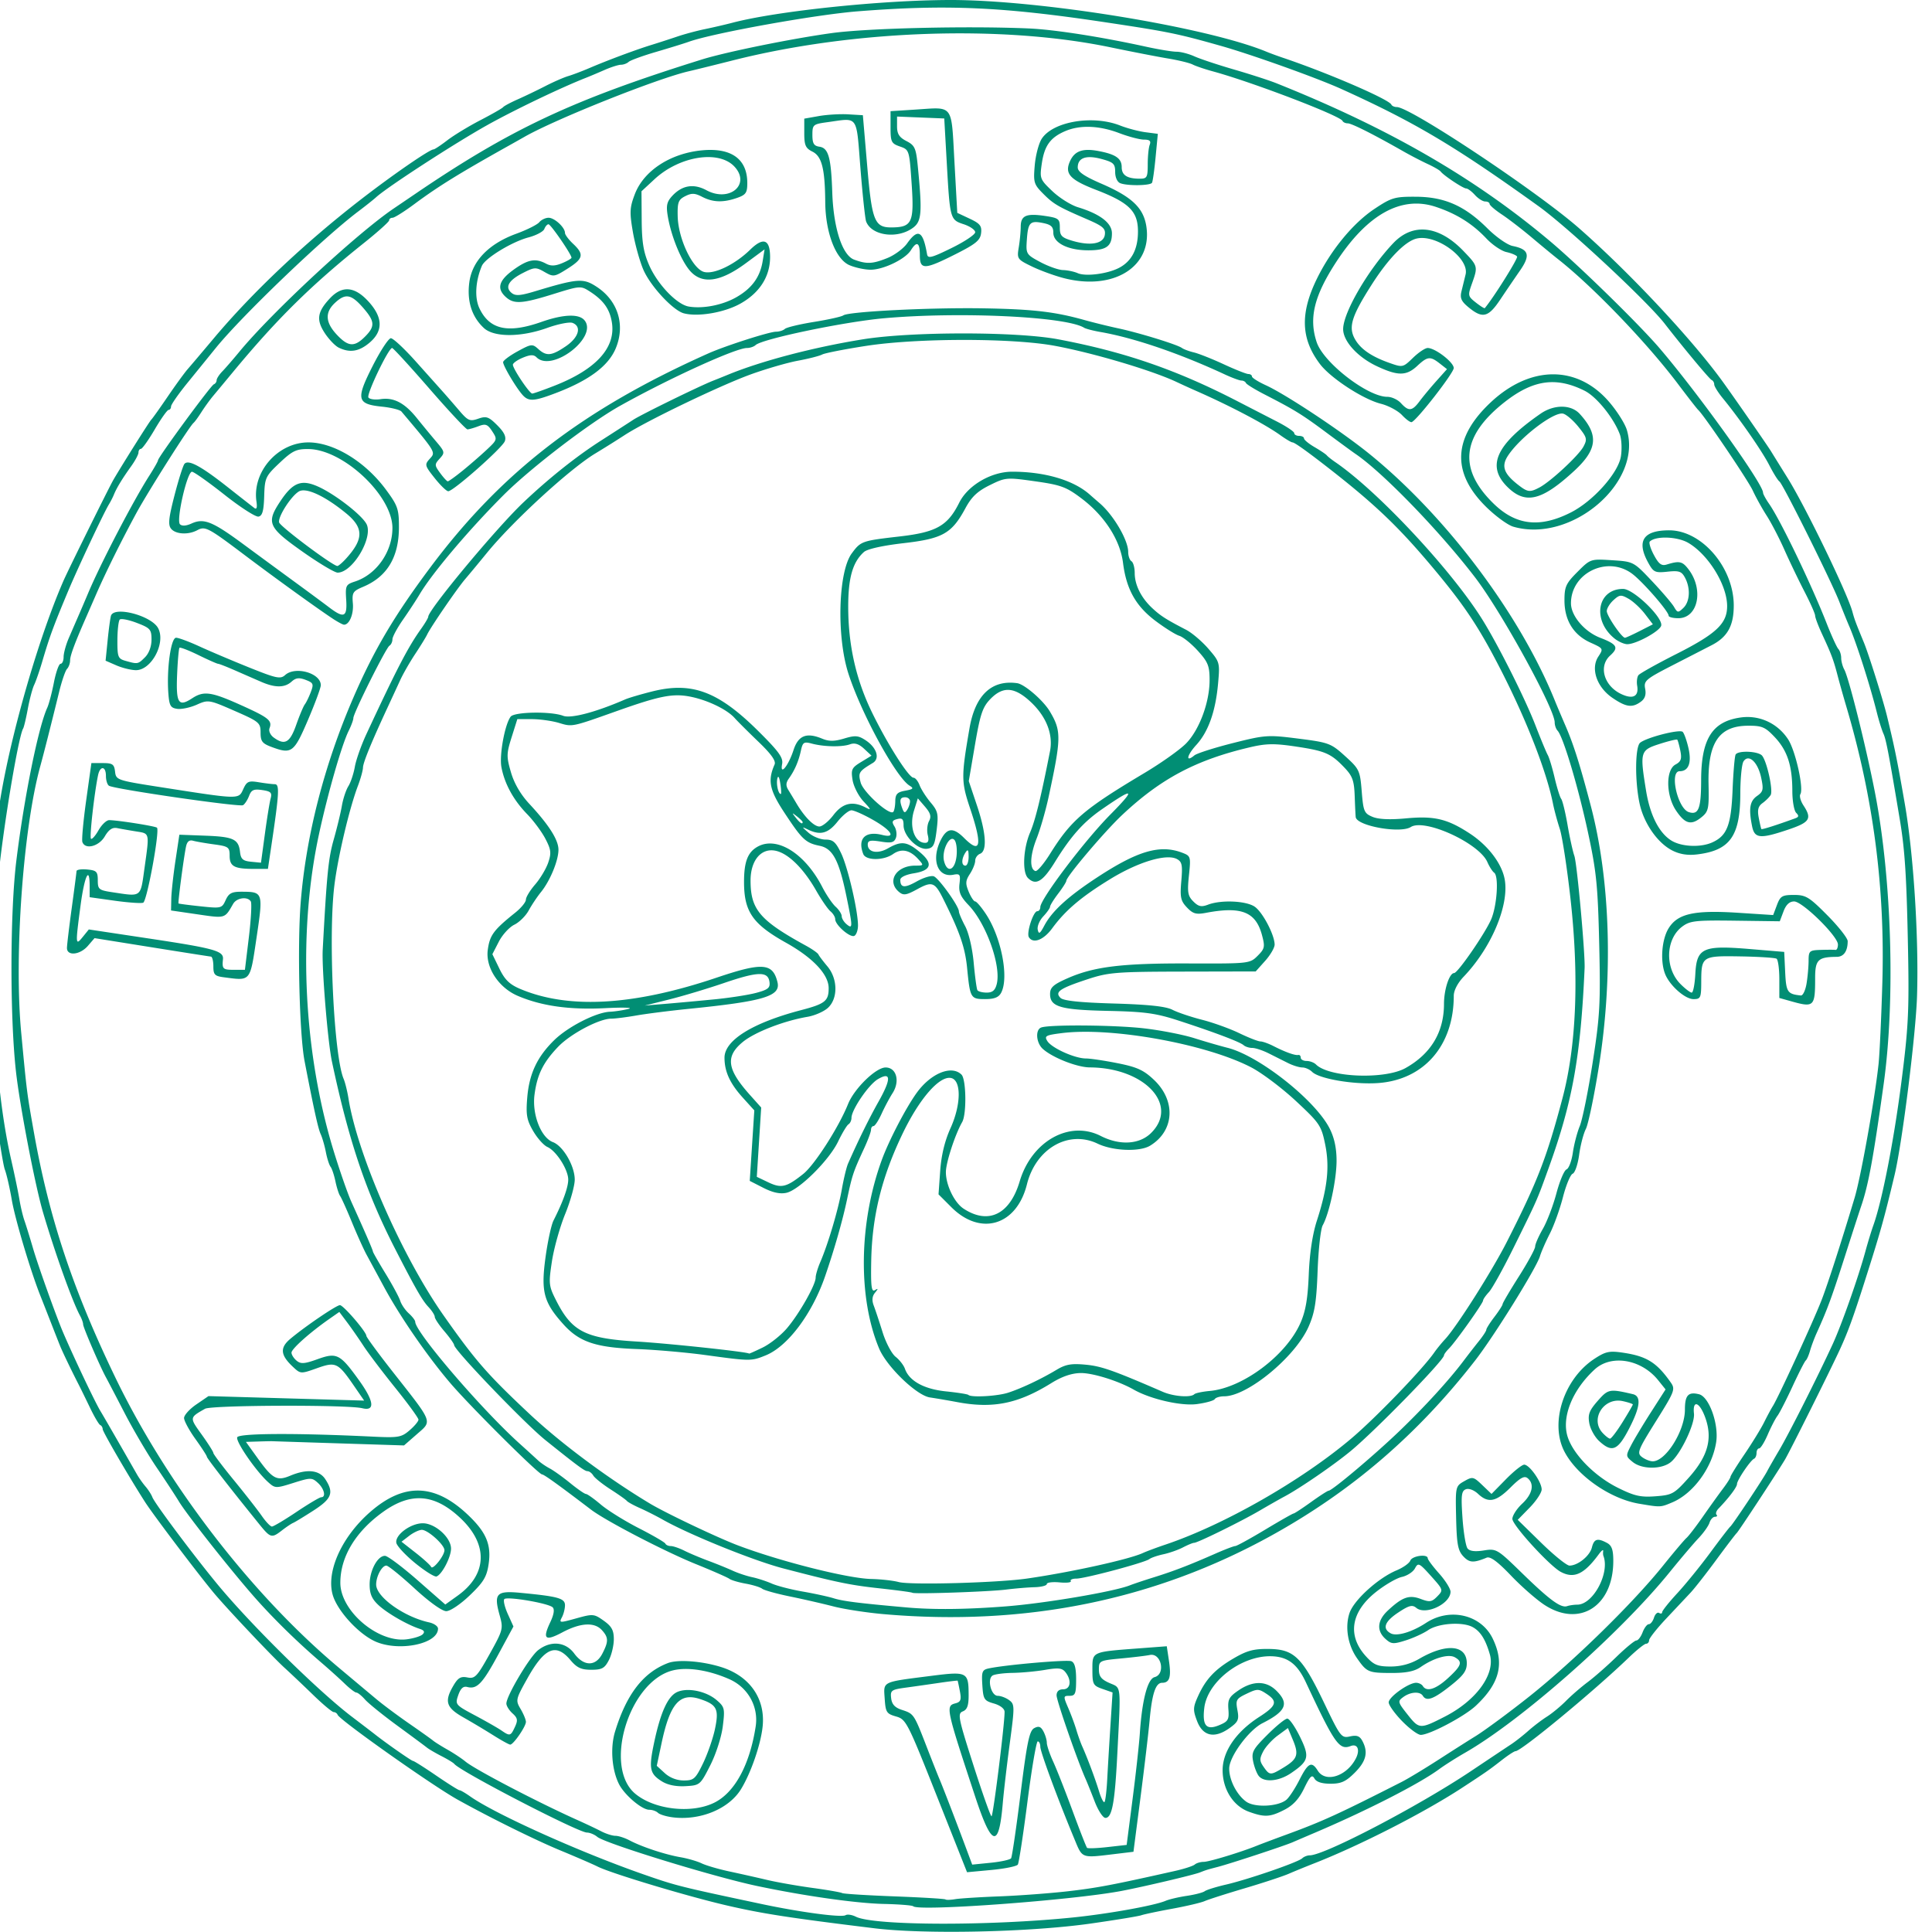 <svg xmlns="http://www.w3.org/2000/svg" width="593.432" height="593.369"><path d="M268.538 592.284c-26.048-3.193-34.181-4.448-45.067-6.955-12.125-2.792-35.746-9.892-39.933-12.004-1.375-.693-6.55-2.936-11.5-4.984-7.6-3.144-21.684-10.11-31.5-15.58-7.829-4.362-36.18-24.405-36.833-26.04-.184-.459-.726-.834-1.205-.834-.48 0-3.307-2.363-6.283-5.25-2.976-2.888-6.934-6.637-8.795-8.332-3.84-3.497-18.11-18.618-21.884-23.19-5.298-6.416-18.498-23.878-21-27.78-4.917-7.67-13-21.57-13-22.356 0-.509-.337-1.075-.75-1.259-.412-.183-1.83-2.583-3.148-5.333-1.32-2.75-2.86-5.9-3.425-7-2.308-4.498-5.01-10.12-5.765-12-.443-1.1-1.77-4.475-2.952-7.5-1.18-3.025-2.58-6.592-3.112-7.926-2.975-7.476-7.75-23.481-8.754-29.346-.638-3.725-1.603-7.938-2.145-9.363-.542-1.425-2.102-11.373-3.467-22.107-2.907-22.862-3.315-48.556-1.055-66.457.785-6.215 1.736-14.226 2.114-17.801 2.04-19.333 11.63-54.317 20.42-74.5 1.45-3.33 14.073-28.854 15.349-31.036 2.875-4.917 11.122-18.01 11.63-18.464.308-.275 2.553-3.425 4.988-7 2.435-3.575 5.215-7.4 6.177-8.5.963-1.1 4.584-5.375 8.048-9.5 11.762-14.005 27.817-29.18 44.833-42.37 9.971-7.732 21.42-15.63 22.654-15.63.315 0 2.212-1.259 4.216-2.797 2.004-1.539 6.57-4.314 10.144-6.167 3.575-1.853 6.725-3.655 7-4.005.275-.35 2.3-1.433 4.5-2.407 2.2-.975 6.025-2.813 8.5-4.085 2.475-1.272 5.625-2.647 7-3.056 1.375-.41 4.3-1.518 6.5-2.463 5.469-2.35 14.176-5.6 19-7.09 2.2-.68 5.8-1.847 8-2.593 2.2-.747 6.025-1.774 8.5-2.283 2.475-.51 6.3-1.397 8.5-1.972C238.725 3.387 270.64.049 291.68 0c27.755-.065 79.011 8.303 97.358 15.895 1.1.455 3.35 1.282 5 1.839 13.872 4.678 32.61 12.775 33.333 14.403.184.412.941.75 1.684.75 4.115 0 43.004 25.852 55.92 37.173 15.508 13.594 34.724 34.114 44.174 47.173 3.64 5.03 13.794 19.669 14.89 21.467.55.903 2.829 4.577 5.065 8.164 5.467 8.772 18.322 35.298 19.88 41.023.662 2.434.96 3.233 3.54 9.5 1.477 3.585 5.875 17.58 7.072 22.5 2.368 9.74 3.16 13.635 5.483 27 2.689 15.462 4.317 41.015 3.76 59-.368 11.835-4.54 45.13-6.894 55-3.272 13.72-4.332 17.493-9.276 33-3.433 10.768-5.069 15.254-7.477 20.5-3.013 6.564-15.42 31.44-16.955 33.996-2.594 4.319-14.233 22.033-14.786 22.504-.323.275-3.145 3.977-6.272 8.227-3.127 4.25-6.688 8.793-7.913 10.096l-7.478 7.956c-2.887 3.072-5.25 6.066-5.25 6.653 0 .588-.409 1.068-.908 1.068-.5 0-2.895 1.912-5.323 4.25-10.733 10.333-33.023 28.75-34.795 28.75-.384 0-2.285 1.237-4.223 2.75-3.88 3.027-4.929 3.758-12.25 8.538-11.777 7.687-31.394 17.7-45.5 23.222-2.476.969-5.96 2.395-7.743 3.169-1.783.774-7.858 2.774-13.5 4.443-5.642 1.67-11.158 3.436-12.258 3.925-1.1.489-5.6 1.549-10 2.354-4.4.806-8.675 1.709-9.5 2.006-.825.298-7.8 1.44-15.5 2.54-18.64 2.661-50.88 3.364-66.5 1.45zm61-3.312c10.911-1.113 25.038-3.651 28.5-5.122 1.1-.467 4.025-1.151 6.5-1.52 2.475-.368 4.95-1.01 5.5-1.425.55-.416 3.475-1.327 6.5-2.026 6.846-1.58 22.173-6.864 23.45-8.085.523-.499 1.56-.907 2.305-.907 4.52 0 33.476-15.134 49.584-25.915 5.412-3.622 10.927-7.3 12.256-8.175 1.329-.874 3.705-2.738 5.28-4.141 1.575-1.404 4.16-3.373 5.745-4.377 1.584-1.005 4.23-3.19 5.88-4.86 1.651-1.667 4.659-4.27 6.684-5.782 2.026-1.513 5.993-5 8.816-7.75 2.824-2.75 5.565-5 6.092-5 .527 0 1.385-1.125 1.908-2.5.523-1.375 1.381-2.5 1.908-2.5.527 0 1.245-.907 1.597-2.015.351-1.108 1.057-1.756 1.567-1.44.51.315.933.209.939-.236.006-.445 2.091-3.059 4.634-5.809s7.112-8.375 10.153-12.5c3.04-4.125 5.81-7.725 6.156-8 .732-.584 10.187-14.795 11.31-17 .42-.825 2.094-3.75 3.72-6.5 2.999-5.07 11.77-22.46 16.394-32.5 2.739-5.948 7.857-20.458 10.053-28.5.75-2.75 1.85-6.35 2.442-8 2.657-7.402 6.227-25.572 8.547-43.5 2.2-17.002 2.471-22.254 2.112-41-.427-22.344-.95-30.697-2.504-40-3.41-20.41-4.229-24.72-5.037-26.5-.499-1.1-1.414-4.025-2.033-6.5-2.08-8.316-6.243-21.328-8.477-26.5-.713-1.65-2.078-5.025-3.033-7.5-2.39-6.192-17.402-36.352-18.411-36.986-.45-.283-1.856-2.539-3.125-5.014-2.243-4.375-9.124-14.28-14.339-20.637-1.415-1.726-2.573-3.6-2.573-4.167 0-.566-.356-1.18-.792-1.363-.67-.282-8.44-9.6-14.41-17.283-5.353-6.888-29.795-29.665-38.706-36.07-25.707-18.475-38.05-25.812-60.592-36.02-7.532-3.41-27.497-10.558-37-13.247-13.374-3.783-16.107-4.342-35.5-7.255-31.693-4.761-48.706-5.517-76-3.374-13.112 1.03-44.57 6.697-52 9.368-1.375.495-5.875 1.887-10 3.095-4.125 1.208-7.927 2.591-8.45 3.074-.522.484-1.58.879-2.349.879-.77 0-3.042.72-5.05 1.602-2.008.881-4.55 1.954-5.65 2.385-7.622 2.983-22.185 9.963-30.462 14.6-10.127 5.673-30.567 18.942-34.039 22.096-.825.75-3.3 2.717-5.5 4.373-10.696 8.048-35.812 32.121-43.76 41.944a6633.302 6633.302 0 01-8.691 10.706c-2.777 3.414-5.049 6.676-5.049 7.25 0 .574-.337 1.05-.75 1.059-.412.008-2.325 2.701-4.25 5.985-1.925 3.284-3.837 5.977-4.25 5.985-.412.008-.75.508-.75 1.11 0 .603-1.012 2.506-2.25 4.23-2.696 3.755-4.454 6.642-5.283 8.675-.336.825-1.023 2.175-1.525 3-1.64 2.692-9.614 19.64-12.584 26.75-4.613 11.04-5.633 13.824-7.972 21.75-.812 2.75-1.907 5.9-2.435 7-.527 1.1-1.402 4.397-1.943 7.327-.542 2.93-1.19 5.66-1.44 6.064-1.15 1.859-4.604 21.264-6.696 37.609-3.995 31.223-2.76 69.567 3.06 95 1.007 4.4 2.128 9.8 2.49 12 .363 2.2 1.055 5.125 1.539 6.5.483 1.375 1.668 5.2 2.632 8.5 1.593 5.453 7.18 21.07 9.3 26 3.386 7.866 9.786 21.341 11.4 24 1.003 1.65 5.865 10.08 11.296 19.581.599 1.048 1.768 2.696 2.598 3.662.83.966 1.766 2.432 2.08 3.257.72 1.888 12.417 17.544 19.893 26.625 10.195 12.383 31.008 32.903 41.34 40.758 3.3 2.509 6.45 4.918 7 5.354 3.45 2.735 11.359 8.263 11.82 8.263.305 0 3.512 2.025 7.127 4.5 3.615 2.475 6.836 4.5 7.159 4.5.322 0 1.78.844 3.24 1.876 7.662 5.415 33.646 17.11 53.154 23.924 10.149 3.545 11.137 3.793 36.5 9.172 11.876 2.519 24.434 4.187 25.687 3.413.552-.342 1.973-.133 3.159.462 5.482 2.757 40.713 2.882 66.654.238zm-49.027-3.443c-.29-.291-4.364-.614-9.055-.717-8.43-.186-24.37-2.444-38.918-5.514-13.328-2.812-46.645-13.057-49.079-15.091-.868-.726-2.302-1.32-3.186-1.32-2.642 0-38.91-18.775-40.735-21.087-.275-.349-2.033-1.42-3.906-2.38-1.873-.96-3.898-2.144-4.5-2.631-.602-.487-4.694-3.52-9.094-6.739-4.4-3.22-8.857-6.823-9.905-8.008-1.048-1.185-2.25-2.155-2.673-2.155-.422 0-2.043-1.238-3.601-2.75-1.559-1.513-4.856-4.48-7.327-6.596-7.525-6.44-15.208-14.01-21.058-20.746-7.636-8.793-20.181-24.729-22.513-28.597-1.058-1.753-4.155-6.478-6.883-10.5-2.728-4.02-7.13-11.503-9.782-16.626-2.652-5.123-5.237-10.073-5.746-11-1.852-3.378-7.012-15.35-7.012-16.268 0-.52-.428-1.726-.951-2.68-2.301-4.2-7.684-19.224-11.37-31.737-2.466-8.37-7.194-33.034-8.34-43.5-1.86-16.991-1.789-48.837.143-64.514 2.404-19.506 6.742-40.968 9.498-46.986.504-1.1 1.421-4.588 2.039-7.75.618-3.163 1.541-5.75 2.052-5.75.511 0 .93-.945.93-2.099 0-1.154.708-3.742 1.573-5.75.866-2.008 2.26-5.226 3.1-7.151.839-1.925 2.09-4.85 2.781-6.5 3.815-9.115 13.905-28.52 18.838-36.23 1.489-2.327 2.707-4.476 2.707-4.776 0-.908 16.205-22.969 17.136-23.327.475-.184.864-.746.864-1.25 0-.505.788-1.73 1.75-2.723.963-.993 3.325-3.717 5.25-6.054 9.93-12.053 36.094-36.332 47.41-43.993 2.15-1.456 4.9-3.322 6.11-4.147 29.773-20.287 48.588-29.133 88.48-41.6 7.42-2.318 27.738-6.448 40-8.13 11.036-1.515 41.928-2.238 60.5-1.416 7.868.348 22.222 2.584 36 5.61 3.85.844 8.057 1.536 9.349 1.536 1.292 0 3.767.641 5.5 1.425s7.201 2.602 12.151 4.039c4.95 1.437 10.8 3.331 13 4.21 34.636 13.834 61.259 29.23 84.433 48.826 8.874 7.504 27.05 25.288 33.246 32.531 12.03 14.06 31.821 41.68 31.821 44.406 0 .415.83 1.949 1.846 3.409 3.509 5.045 12.902 24.545 17.656 36.654 1.512 3.85 3.142 7.427 3.623 7.95.481.522.875 1.766.875 2.764 0 .997.428 2.594.95 3.55 1.43 2.613 6.857 24.428 9.513 38.236 5.079 26.403 6.158 63.399 2.596 89-3.163 22.726-4.701 31.103-6.888 37.5-.565 1.65-2.9 8.85-5.189 16-3.927 12.265-5.24 15.822-8.487 23-.747 1.65-1.674 4.125-2.061 5.5s-.98 2.725-1.319 3c-.338.275-2.175 3.875-4.08 8-1.907 4.125-3.982 8.175-4.612 9-.63.825-1.97 3.412-2.977 5.75-1.007 2.337-2.194 4.25-2.638 4.25-.444 0-.808.637-.808 1.417 0 .779-.337 1.566-.75 1.75-1.134.504-5.25 6.607-5.25 7.785 0 .93-2.475 4.212-5.702 7.562-.662.686-.924 1.526-.584 1.867.34.34.125.619-.48.619-.604 0-1.36.82-1.677 1.82-.318 1.002-1.832 3.14-3.365 4.75-1.532 1.612-5.519 6.305-8.859 10.43-15.207 18.781-45.508 45.53-62.833 55.465-2.75 1.577-6.35 3.861-8 5.076-6.082 4.478-22.067 12.655-38 19.44-2.75 1.17-5.9 2.52-7 2.998-2.55 1.11-19.048 6.543-23 7.575-3.39.885-3.444.902-5.5 1.705-1.988.777-17.076 4.336-24 5.661-14.948 2.862-62.395 6.36-64.027 4.722zm26.527-3.045c6.05-.232 15.5-.936 21-1.566 8.895-1.017 13.797-1.95 33-6.27 2.75-.62 5.428-1.494 5.95-1.944.523-.45 1.758-.817 2.746-.817 1.635 0 11.4-2.967 16.304-4.953 1.1-.446 5.375-2.051 9.5-3.567 10.78-3.964 15.64-6.19 35-16.033 1.925-.979 7.1-4.102 11.5-6.941 4.4-2.84 9.414-6.027 11.143-7.084 2.756-1.686 10.767-7.602 16.711-12.34 13.585-10.83 31.666-28.53 40.947-40.082 3.314-4.125 6.55-7.95 7.19-8.5.641-.55 2.89-3.475 5-6.5 2.108-3.025 4.885-6.893 6.171-8.594 1.286-1.702 2.338-3.361 2.338-3.687 0-.326 1.932-3.434 4.293-6.906 2.36-3.472 5.073-7.888 6.027-9.813.955-1.925 2.165-4.175 2.69-5 1.662-2.61 12.448-26.064 14.947-32.5 1.886-4.86 6-17.596 10.176-31.5 1.909-6.355 6.153-30.058 7.341-41 .329-3.025.854-14.275 1.168-25 .853-29.164-2.771-56.918-11.1-85-.896-3.025-2.099-7.3-2.671-9.5-1.226-4.708-1.876-6.44-4.735-12.61-1.175-2.535-2.136-5.09-2.136-5.677 0-.587-1.473-3.913-3.273-7.39-1.8-3.478-4.57-9.248-6.157-12.823-1.587-3.575-4.04-8.3-5.453-10.5-1.412-2.2-3.34-5.681-4.287-7.735-1.462-3.178-15.073-23.277-16.77-24.765-.314-.275-3.117-3.875-6.23-8-9.606-12.73-26.166-29.945-36.926-38.386-1.322-1.038-4.879-3.971-7.904-6.52-3.025-2.547-7.184-5.748-9.243-7.113-2.059-1.364-3.746-2.819-3.75-3.231-.004-.413-.612-.75-1.352-.75-.74 0-2.16-.9-3.155-2-.995-1.1-2.208-2-2.695-2-.926 0-6.913-3.98-7.84-5.211-.294-.391-2.094-1.433-4-2.316-1.906-.882-5.265-2.629-7.465-3.881-9.173-5.224-15.86-8.592-17.057-8.592-.702 0-1.426-.338-1.61-.75-.708-1.594-27.792-11.943-39.833-15.22-2.475-.674-5.258-1.617-6.184-2.095-.927-.479-4.302-1.307-7.5-1.841-3.199-.534-11.216-2.092-17.816-3.462-33.36-6.924-78.92-5.336-116 4.045-5.5 1.392-11.575 2.892-13.5 3.333-9.634 2.212-40.856 14.668-50.387 20.102-1.038.592-3.288 1.86-5 2.817-15.176 8.49-21.617 12.474-28.82 17.828-3.14 2.334-6.177 4.243-6.75 4.243-.574 0-1.043.352-1.043.781 0 .43-3.487 3.566-7.75 6.968-16.162 12.902-26.734 23.326-40.316 39.751-2.274 2.75-4.957 5.978-5.961 7.173-1.004 1.196-2.636 3.446-3.626 5-.99 1.555-2.082 3.052-2.426 3.327-1.23.983-14.027 21.168-17.606 27.772-4.538 8.372-9.396 18.18-12.247 24.728-1.197 2.75-2.573 5.9-3.058 7-3.528 8.012-5.01 11.983-5.01 13.427 0 .92-.42 2.1-.932 2.623-.512.522-1.595 3.65-2.405 6.95-2.641 10.752-4.714 18.922-5.836 23-5.267 19.14-8.065 58.338-5.844 81.85 1.755 18.567 1.733 18.398 3.912 30.65 4.661 26.21 11.889 47.99 24.888 75 15.899 33.034 41.867 66.79 68.717 89.328 4.4 3.693 9.65 8.09 11.665 9.77 2.015 1.682 6.515 5.031 10 7.444 3.484 2.413 6.785 4.763 7.335 5.222.55.46 2.551 1.713 4.447 2.786 1.896 1.072 4.37 2.716 5.5 3.652 2.96 2.454 22.322 12.558 34.553 18.032 2.475 1.108 5.695 2.633 7.154 3.39 1.46.757 3.416 1.376 4.346 1.376.93 0 2.886.633 4.346 1.406 3.742 1.982 10.947 4.363 15.654 5.173 2.2.379 5.125 1.228 6.5 1.888 1.375.66 5.2 1.775 8.5 2.48 3.3.704 8.486 1.868 11.524 2.588 3.038.72 9.325 1.828 13.972 2.464 4.646.637 8.762 1.352 9.147 1.59.385.237 7.597.692 16.028 1.01 8.431.319 15.495.743 15.697.942.203.199 1.553.163 3-.08 1.448-.244 7.582-.632 13.632-.864zm-19.306-30.874c-8.965-22.612-9.42-23.498-12.498-24.377-2.93-.835-3.22-1.293-3.496-5.508-.35-5.355-1.063-5.004 14.128-6.947 11.275-1.442 11.631-1.262 11.657 5.891.011 3.204-.439 4.463-1.788 5-1.665.663-1.416 1.93 3.24 16.468 2.773 8.662 5.284 15.75 5.579 15.75.5 0 4.066-28.557 4.01-32.105-.015-.944-1.365-1.988-3.276-2.533-3.004-.857-3.273-1.28-3.553-5.612-.272-4.198-.064-4.736 2-5.176 5.15-1.097 23.946-2.733 25.324-2.204 1.034.397 1.48 2.08 1.48 5.599 0 4.375-.263 5.031-2.014 5.031-1.947 0-1.96.124-.401 3.75.887 2.062 2.011 5.1 2.498 6.75.488 1.65 1.289 3.9 1.781 5 1.631 3.643 3.99 9.946 5.17 13.817.64 2.1 1.393 3.589 1.672 3.31.28-.28.656-3.347.838-6.818.182-3.47.627-10.93.99-16.577l.66-10.268-3.097-1.08c-2.886-1.006-3.098-1.41-3.098-5.902 0-5.597-.309-5.454 14.172-6.55l8.672-.656.681 4.541c.737 4.918.18 6.683-2.109 6.683-1.996 0-3.095 3.3-3.847 11.55-.348 3.822-1.606 14.466-2.796 23.652l-2.162 16.703-5.555.669c-10.608 1.277-10.06 1.476-12.577-4.574-5.15-12.38-10.479-26.795-10.479-28.346 0-.91-.354-1.654-.786-1.654-.432 0-1.85 8.297-3.152 18.437-1.301 10.14-2.635 18.868-2.964 19.394-.329.527-3.973 1.272-8.099 1.657l-7.501.7zm22.837 19.172c.292-.442 1.605-9.399 2.918-19.904 1.974-15.794 2.697-19.266 4.177-20.058 1.37-.733 2.035-.501 2.832.989.573 1.07 1.042 2.639 1.042 3.485 0 .847.882 3.464 1.96 5.816 1.079 2.352 3.763 9.174 5.967 15.16 2.203 5.986 4.199 11.076 4.434 11.312.236.235 3.07.13 6.297-.236l5.868-.664 1.827-14.147c1.005-7.782 2.005-16.848 2.223-20.148.673-10.18 2.376-16.675 4.52-17.235 3.475-.91 2.065-7.533-1.45-6.81-1.18.244-5.183.726-8.896 1.073-6.537.611-6.75.717-6.75 3.371 0 2.131.722 3.058 3.25 4.17 3.699 1.628 3.519-.019 2.4 21.931-.759 14.914-1.617 19.5-3.647 19.5-.745 0-2.221-2.25-3.28-5-1.06-2.75-2.33-5.9-2.82-7-2.525-5.655-8.903-24.027-8.903-25.641 0-1.192.717-1.859 2-1.859 2.298 0 2.69-2.73.75-5.225-1.026-1.319-2.146-1.453-6.25-.75-2.75.47-7.25.89-10 .93-2.75.042-5.521.407-6.158.813-1.744 1.11-.442 6.232 1.584 6.232.93 0 2.504.594 3.497 1.32 1.722 1.26 1.732 1.868.205 13.25-.88 6.561-1.85 14.855-2.154 18.43-1.194 14.02-3.34 13.512-8.46-2-9.012-27.31-9.136-27.894-6.06-28.698 1.594-.417 1.844-1.092 1.357-3.657-.33-1.73-.646-3.211-.704-3.293-.059-.08-2.582.217-5.607.662-3.025.445-7.664 1.106-10.31 1.468-4.456.61-4.786.85-4.5 3.261.224 1.878 1.146 2.875 3.31 3.58 3.653 1.19 3.686 1.239 7.54 11.177 1.705 4.4 3.487 8.9 3.959 10 1 2.331 4.936 12.543 7.97 20.673l2.117 5.674 5.707-.574c3.14-.316 5.946-.936 6.238-1.378zm-104.03-12.584c-1.926-.25-3.928-.872-4.45-1.382-.523-.511-1.726-.929-2.674-.929-2.25 0-7.587-4.524-9.283-7.87-2.207-4.351-2.725-11.21-1.218-16.13 3.522-11.499 8.635-18.13 16.23-21.054 3.078-1.184 10.487-.628 16.394 1.23 8.768 2.759 13.607 9.715 12.71 18.269-.582 5.537-3.594 14.262-6.64 19.226-3.738 6.094-12.619 9.736-21.07 8.64zm12.746-4.43c6.338-3.069 10.996-11.592 12.827-23.47.936-6.072-2.352-11.983-8.072-14.513-6.344-2.806-12.953-3.825-17.435-2.687-13.419 3.406-21.371 29.615-11.488 37.862 5.847 4.88 17.17 6.195 24.168 2.807zm-16.004-6.618c-3.739-2.353-4.051-3.93-2.359-11.91 1.975-9.309 4.207-14.21 7.067-15.513 3.197-1.456 8.922-.284 12.144 2.488 2.443 2.101 2.558 2.597 1.876 8.059-.41 3.28-2.09 8.502-3.849 11.967-3.077 6.058-3.186 6.15-7.622 6.395-2.912.161-5.473-.363-7.257-1.486zm12.658-5.513c1.401-2.888 3.05-7.63 3.665-10.538 1.297-6.144.62-7.5-4.597-9.222-6.225-2.055-9.22 1.39-11.805 13.581l-1.47 6.929 2.459 2.25c1.532 1.402 3.73 2.25 5.83 2.25 3.075 0 3.593-.459 5.918-5.25zm167.687 14.864c-4.817-1.741-8.088-6.901-8.088-12.758 0-5.77 4.14-11.801 11.225-16.356 5.37-3.452 5.786-4.792 2.213-7.133-2.39-1.566-2.795-1.567-6.044-.018-3.211 1.531-3.433 1.923-2.851 5.026.555 2.959.258 3.63-2.454 5.562-4.599 3.274-8.17 2.482-9.946-2.207-1.277-3.368-1.246-4.176.293-7.587 2.393-5.307 5.244-8.327 11.056-11.71 4.026-2.344 6.114-2.892 10.78-2.828 7.694.104 10.182 2.547 16.924 16.616 5.01 10.455 5.3 10.83 7.932 10.25 2.092-.459 2.984-.13 3.803 1.399 1.846 3.45 1.183 6.216-2.33 9.73-2.748 2.747-4.178 3.4-7.451 3.4-2.69 0-4.354-.543-4.955-1.616-.73-1.304-1.338-.72-3.155 3.033-1.587 3.278-3.388 5.23-6.105 6.616-4.379 2.234-6.03 2.322-10.847.581zm11.49-3.678c.868-.72 2.676-3.476 4.017-6.123 2.678-5.284 3.757-5.823 5.637-2.813 2.38 3.811 8.888 1.714 11.697-3.77 1.353-2.64.52-4.616-1.602-3.802-3.495 1.341-4.924-.693-13.743-19.557-2.668-5.705-5.633-7.925-10.725-8.027-9.195-.185-19.532 7.821-20.49 15.869-.65 5.467.621 6.948 4.566 5.314 2.76-1.143 3.087-1.7 2.842-4.84-.238-3.056.194-3.87 3.121-5.868 4.434-3.026 8.533-2.979 11.648.136 3.944 3.944 2.93 6.29-4.31 9.957-4.209 2.133-10.179 10.252-10.211 13.888-.031 3.54 2.299 8.098 5.22 10.208 2.6 1.878 9.78 1.545 12.333-.572zm-8.45-7.281c-.614-.74-1.401-2.772-1.75-4.515-.566-2.833-.103-3.7 4.351-8.155 2.742-2.742 5.505-4.985 6.14-4.985.634 0 2.374 2.49 3.866 5.533 3.068 6.253 2.771 7.473-2.727 11.217-3.704 2.523-8.195 2.934-9.88.905zm7.656-2.664c4.225-2.576 4.68-3.944 2.808-8.426l-1.533-3.668-3.127 2.301c-1.72 1.266-3.735 3.472-4.478 4.903-1.154 2.22-1.131 2.915.154 4.75 1.843 2.63 2.08 2.636 6.176.14zm-242.784-9.857a269.774 269.774 0 00-9.25-5.53c-5.282-2.99-5.867-4.895-3-9.771 1.398-2.377 2.26-2.875 4.287-2.472 2.288.454 2.954-.247 6.812-7.171 4.125-7.406 4.234-7.823 3.093-11.898-1.876-6.7-1.028-7.629 6.321-6.932 11.64 1.103 13.737 1.686 13.737 3.815 0 1.076-.43 2.761-.957 3.745-.909 1.698-.686 1.713 4.403.297 5.153-1.434 5.479-1.407 8.457.714 2.448 1.743 3.097 2.935 3.097 5.687 0 1.915-.686 4.809-1.526 6.432-1.292 2.499-2.12 2.95-5.41 2.95-3.09 0-4.403-.615-6.41-3-4.439-5.275-7.923-3.787-13.19 5.63-3.613 6.46-3.675 6.742-2.094 9.42.897 1.517 1.63 3.295 1.63 3.95 0 1.425-3.847 7.005-4.818 6.988-.375-.006-2.707-1.29-5.182-2.854zm6.633-2.593c.944-2.036.82-2.727-.75-4.147-1.036-.937-1.883-2.294-1.883-3.015 0-2.344 7.114-14.324 9.726-16.378 3.863-3.039 8.435-2.628 11.116.999 2.964 4.01 6.574 4.03 8.632.05 1.94-3.75 1.918-4.96-.129-7.221-2.286-2.526-6.575-2.288-12.14.675-5.325 2.835-6.193 2.098-3.705-3.146 1.085-2.286 1.347-3.911.73-4.529-1.26-1.259-13.963-3.429-14.855-2.537-.378.378.096 2.426 1.054 4.55l1.741 3.862-4.676 8.65c-4.824 8.922-6.536 10.71-9.509 9.932-1.219-.319-2.035.419-2.758 2.493-1.007 2.89-.911 3.007 5.123 6.226 3.383 1.804 7.038 3.891 8.123 4.638 2.62 1.803 2.84 1.744 4.16-1.102zm272.482-1.78c-2.263-2.333-4.11-4.92-4.102-5.75.013-1.662 6.102-6.011 8.414-6.011.8 0 1.733.45 2.073 1 1.166 1.886 4.003.987 7.75-2.454 4.162-3.822 4.545-5.002 2.076-6.384-1.946-1.089-6.475.204-10.48 2.99-1.91 1.33-4.435 1.844-9 1.833-7.078-.017-7.563-.225-10.558-4.519-2.836-4.065-3.751-9.532-2.322-13.862 1.313-3.979 8.792-10.77 14.477-13.145 2.004-.837 3.898-2.183 4.208-2.99.566-1.477 5.348-2.12 5.35-.719 0 .412 1.575 2.52 3.5 4.682 1.925 2.162 3.5 4.68 3.5 5.595 0 3.72-7.661 7.33-10.52 4.956-1.222-1.013-2.225-.756-5.488 1.403-4.229 2.799-5.026 4.936-2.39 6.411 1.846 1.034 6.522-.338 10.876-3.191 7.32-4.797 16.92-2.546 20.477 4.803 3.704 7.65 2.17 13.751-5.192 20.655-3.492 3.274-14.196 8.934-16.899 8.935-.899 0-3.486-1.907-5.75-4.239zm13.142-1.376c9.69-4.957 15.558-13.057 13.829-19.086-1.326-4.623-2.916-7.138-5.33-8.43-3.135-1.678-10.521-1.159-13.619.957-1.45.99-4.547 2.407-6.883 3.146-3.832 1.214-4.441 1.169-6.25-.468-2.775-2.512-2.504-5.663.746-8.695 4.465-4.164 6.555-4.898 10.119-3.553 2.735 1.033 3.381.933 5.06-.786 1.903-1.948 1.881-2.018-1.937-6.276-3.616-4.03-3.93-4.18-4.919-2.33-.58 1.085-2.39 2.267-4.022 2.625-1.631.358-5.221 2.447-7.978 4.642-7.716 6.144-8.828 13.406-3.026 19.759 2.41 2.64 3.555 3.11 7.559 3.11 3.157 0 6.072-.787 8.806-2.379 8.353-4.86 14.588-4.266 14.588 1.39 0 2.344-1.035 3.76-5.09 6.966-5.151 4.072-7.287 4.84-8.41 3.023-.877-1.42-3.792-1.238-5.994.372-1.798 1.314-1.74 1.544 1.358 5.456 3.516 4.44 3.78 4.452 11.393.557zm-328.757-23.188c-4.679-2.204-10.466-8.287-12.456-13.09-2.936-7.09 1.872-18.532 11.193-26.634 10.468-9.1 20.028-8.687 30.337 1.312 5.335 5.173 6.845 8.934 5.96 14.836-.577 3.852-1.566 5.481-5.771 9.513-2.866 2.748-6.014 4.866-7.232 4.866-1.28 0-5.244-2.846-9.753-7-4.178-3.85-8.072-7-8.652-7-1.354 0-3.126 3.298-3.126 5.818 0 3.825 8.551 9.939 16.25 11.62 1.513.33 2.75 1.197 2.75 1.926 0 4.788-12.33 7.212-19.5 3.833zM129.826 502c.729-.729.464-1.235-.87-1.667-3.784-1.226-9.968-4.777-12.668-7.275-2.083-1.927-2.75-3.478-2.75-6.392 0-4.257 2.421-8.778 4.7-8.778.81 0 5.311 3.366 10.004 7.48l8.533 7.48 3.808-2.73c9.138-6.55 9.442-15.74.79-23.86-7.93-7.444-15.164-8.004-23.749-1.836-8.427 6.054-13.086 13.798-13.086 21.752 0 8.63 11.548 18.47 20.371 17.359 2.13-.268 4.342-.958 4.917-1.533zm-2.288-21.863c-3.025-2.468-5.637-5.282-5.804-6.253-.42-2.434 4.413-5.996 8.134-5.996 3.79 0 8.67 4.381 8.67 7.783 0 2.616-2.752 7.91-4.447 8.554-.579.22-3.528-1.62-6.553-4.088zm8.978-3.959c.03-1.665-5.116-6.295-6.968-6.268-.83.012-2.57.837-3.864 1.833l-2.355 1.811 4.355 3.41c2.395 1.875 4.527 3.817 4.737 4.316.463 1.095 4.063-3.39 4.095-5.102zm135.022 19.633c-5.225-.453-12.2-1.522-15.5-2.375-3.3-.853-9.341-2.236-13.425-3.073-4.084-.837-7.91-1.902-8.5-2.368-.591-.465-2.875-1.17-5.075-1.566-2.2-.396-4.45-1.062-5-1.48-.55-.418-5.204-2.462-10.343-4.542-9.523-3.855-27.639-13.267-32.157-16.708-9.98-7.602-14.442-10.811-15.026-10.811-1.074 0-22.022-20.838-28.147-28-7.032-8.222-15.493-20.479-20.365-29.504a4778.38 4778.38 0 00-5.41-9.996c-.898-1.65-2.926-6.15-4.506-10-1.58-3.85-3.198-7.45-3.594-8-.397-.55-1.05-2.575-1.452-4.5-.402-1.925-1.077-3.95-1.5-4.5-.423-.55-1.072-2.575-1.443-4.5-.37-1.925-1.083-4.4-1.585-5.5-.808-1.774-2.08-7.54-4.965-22.5-1.563-8.11-2.232-35.232-1.196-48.5 1.598-20.455 7.212-42.362 16.144-63 6.356-14.685 12.574-25.22 23.611-40 21.962-29.413 46.786-48.536 85.434-65.817 5.198-2.324 18.779-6.683 20.821-6.683.979 0 2.207-.388 2.73-.861.522-.474 4.55-1.44 8.95-2.147 4.4-.707 8.45-1.611 9-2.01 1.615-1.171 26.766-2.435 43-2.16 15.174.256 21.923 1.034 31 3.577 2.75.77 7.474 1.933 10.5 2.582 6.445 1.383 18.062 4.966 19.5 6.014.55.401 2.209 1.018 3.687 1.37 1.478.353 5.6 1.99 9.161 3.638s6.964 2.997 7.563 2.997c.598 0 1.093.337 1.1.75.006.412 1.918 1.622 4.25 2.688 6.152 2.813 23.054 14.01 31.723 21.014 23.641 19.103 46.43 49.432 57.143 76.048.442 1.1 1.9 4.54 3.237 7.645 2.486 5.77 4.4 11.84 7.738 24.532 6 22.826 6.902 52.391 2.445 80.198-1.444 9.006-3.23 17.556-3.97 19-.739 1.444-1.668 5.02-2.064 7.946-.397 2.927-1.29 5.54-1.984 5.806-.695.267-2.038 3.497-2.984 7.179-.946 3.682-2.755 8.719-4.02 11.194-1.265 2.475-2.638 5.613-3.051 6.974-1.116 3.671-14.098 24.559-19.905 32.026-17.715 22.777-37.906 40.128-62.57 53.768-35.907 19.858-75.621 27.92-119 24.155zm37.5-2.405c12.018-.937 33.135-4.522 38-6.452 1.1-.436 4.475-1.565 7.5-2.509 6.047-1.886 10.772-3.706 18.78-7.232 2.904-1.279 5.644-2.325 6.09-2.325.446 0 4.555-2.25 9.13-5 4.576-2.75 8.531-5 8.79-5 .26 0 2.664-1.575 5.343-3.5 2.68-1.925 5.12-3.5 5.423-3.5 1.056 0 13.998-10.893 21.588-18.171 7.811-7.489 15.394-15.778 19.856-21.705a292.404 292.404 0 014.75-6.117c1.238-1.537 2.25-3.098 2.25-3.468 0-.37 1.125-2.147 2.5-3.95 1.375-1.803 2.5-3.558 2.5-3.9 0-.343 2.25-4.167 5-8.498 2.75-4.332 5-8.47 5-9.196 0-.725 1.06-3.159 2.354-5.407 1.295-2.248 3.174-7.17 4.176-10.937 1.001-3.766 2.395-7.069 3.097-7.338.703-.27 1.58-2.588 1.948-5.152.37-2.563 1.327-6.236 2.128-8.161.802-1.925 2.58-10.7 3.954-19.5 2.24-14.353 2.447-18.11 2.017-36.5-.42-17.957-.856-22.237-3.51-34.5-3.016-13.928-7.572-29.138-9.272-30.95-.49-.523-.892-1.669-.892-2.548 0-4.184-16.313-33.9-24.43-44.502-10.929-14.273-28.387-32.3-36.799-38-.812-.55-4.805-3.475-8.873-6.5-7.553-5.615-9.76-6.976-19.083-11.768-2.923-1.503-5.465-3.07-5.648-3.482-.183-.413-.81-.75-1.39-.75-.582 0-2.907-.859-5.167-1.909-13.93-6.47-27.825-11.206-38.146-13.006-2.22-.387-4.474-.973-5.009-1.304-5.576-3.446-38.146-4.992-61.455-2.916-12.245 1.09-37.447 6.355-39.45 8.24-.522.492-1.715.895-2.65.895-3.422 0-23.762 9.263-38.9 17.716-9.39 5.243-27.551 19.147-35.844 27.44-10.643 10.644-21.948 24.006-25.792 30.485-1.025 1.727-3.326 5.237-5.114 7.8-1.787 2.562-3.25 5.285-3.25 6.05 0 .765-.41 1.645-.913 1.955-1.08.667-11.087 20.723-11.087 22.219 0 .565-.648 2.334-1.44 3.931-2.134 4.305-6.467 19.41-9.152 31.904-6.231 29.002-4.946 63.684 3.466 93.5 1.798 6.374 5.123 16.188 6.56 19.367 4.231 9.357 6.566 14.742 6.566 15.145 0 .249 1.742 3.3 3.872 6.778 2.13 3.48 4.166 7.253 4.525 8.386.36 1.133 1.543 2.864 2.629 3.847 1.086.983 1.974 2.147 1.974 2.588 0 3.13 20.17 26.682 31.981 37.344a770.792 770.792 0 015.828 5.302c.741.69 2.325 1.773 3.52 2.405 1.194.632 4.018 2.654 6.274 4.493 2.257 1.84 4.435 3.345 4.841 3.345.406 0 2.462 1.462 4.568 3.25 2.107 1.787 7.353 5.05 11.66 7.25 4.305 2.2 7.978 4.337 8.162 4.75.183.412.934.75 1.668.75.735 0 2.61.64 4.167 1.42 1.557.782 4.856 2.173 7.331 3.093 2.475.919 5.85 2.29 7.5 3.045 1.65.755 4.35 1.656 6 2.001 1.65.346 4.35 1.225 6 1.954 1.65.728 5.925 1.833 9.5 2.454 3.575.622 7.85 1.55 9.5 2.062 2.952.917 7.667 1.51 22.5 2.827 8.231.73 18.196.62 30.5-.338zm-28.826-4.177c-.159-.16-4.763-.778-10.231-1.376-8.896-.972-13.032-1.83-29.443-6.115-9.125-2.382-28.864-10.375-37-14.983-1.925-1.09-5.075-2.682-7-3.537-1.925-.855-3.725-1.846-4-2.202-.275-.356-2.525-1.948-5-3.54-2.475-1.59-4.86-3.498-5.3-4.24-.44-.741-1.24-1.348-1.779-1.348-.866 0-2.961-1.545-12.9-9.513-6.284-5.037-27.978-27.62-28.061-29.21-.023-.428-1.373-2.335-3-4.24-1.628-1.903-2.96-3.9-2.96-4.435 0-.535-.88-1.91-1.955-3.054-1.876-1.997-3.924-5.563-10.079-17.548-9.046-17.616-14.34-33.279-19.554-57.847-1.275-6.006-3.136-28.564-2.828-34.277 1.257-23.33 1.728-28.061 3.378-33.876 1.015-3.575 2.146-8.253 2.514-10.396.368-2.143 1.261-4.843 1.985-6 .723-1.157 1.62-3.845 1.994-5.972.374-2.127 1.964-6.627 3.533-10 9.353-20.1 12.803-26.745 16.762-32.29 1.238-1.733 2.25-3.438 2.25-3.79 0-2.104 20.935-27.26 29.218-35.11 7.84-7.429 16.203-14.094 23.782-18.954 4.125-2.645 8.625-5.549 10-6.453 2.409-1.584 20.396-10.385 24.5-11.987 1.1-.43 3.125-1.244 4.5-1.811 10.315-4.252 26.312-8.452 41.525-10.901 14.957-2.409 47.215-2.407 59.975.003 20.373 3.848 36.357 9.364 55 18.983 3.85 1.986 9.363 4.824 12.25 6.307 2.888 1.482 5.25 3.072 5.25 3.533 0 .46.675.838 1.5.838s1.5.353 1.5.784c0 .432 1.463 1.635 3.25 2.675 1.788 1.04 3.475 2.175 3.75 2.523.275.349 1.448 1.283 2.607 2.076 13.235 9.058 36.054 33.554 45.404 48.741 4.917 7.988 12.923 23.972 16.04 32.025 1.633 4.222 3.345 8.35 3.805 9.176.46.825 1.414 3.975 2.12 7 .708 3.025 1.618 5.95 2.023 6.5.406.55 1.282 4.15 1.946 8 .665 3.85 1.606 8.125 2.092 9.5.82 2.323 3.347 30.02 3.148 34.5-1.214 27.246-3.701 41.042-11.086 61.5-3.614 10.008-3.282 9.254-10.69 24.275-3.194 6.476-6.618 12.645-7.608 13.708-.99 1.063-1.8 2.232-1.8 2.598 0 .83-8.462 12.737-10.5 14.774-.825.826-1.5 1.754-1.5 2.062 0 1.51-21.009 23.053-28.665 29.395-5.161 4.275-15.62 11.458-20.336 13.968-1.375.731-4.75 2.649-7.5 4.26-5.721 3.354-19.14 9.957-20.254 9.966-.41.003-1.953.636-3.428 1.406-1.476.77-4.176 1.719-6 2.109-1.825.39-3.768 1.058-4.318 1.485-1.394 1.08-19.792 5.994-22.444 5.994-1.196 0-1.96.346-1.699.768.261.423-1.287.6-3.44.395-2.155-.205-3.917.02-3.917.501s-1.687.92-3.75.975c-2.062.055-6 .384-8.75.73-5.368.677-28.346 1.451-28.826.972zm35.326-4.373c13.423-1.935 31.288-5.875 35.5-7.829 1.1-.51 4.25-1.685 7-2.61 17.968-6.05 41.796-19.666 57.097-32.627 7.414-6.28 21.826-21.223 25.368-26.301.806-1.156 2.308-3.001 3.338-4.101 3.539-3.778 14.469-21.008 19.032-30 9.42-18.567 12.185-25.706 17.042-44 4.297-16.185 5.15-37.263 2.48-61.313-1.058-9.521-2.542-19.196-3.299-21.5-.756-2.303-1.69-5.762-2.074-7.687-1.94-9.718-7.897-25.11-15.561-40.21-6.77-13.337-11.18-20.08-20.37-31.135-11.424-13.743-18.815-20.794-34.573-32.98-5.63-4.353-8.937-6.675-9.509-6.675-.364 0-2.072-1.013-3.796-2.25-4.643-3.334-15.385-8.988-25.675-13.514a274.394 274.394 0 01-6-2.73c-7.481-3.56-25.558-8.943-37.5-11.166-13.03-2.427-42.244-2.42-58 .013-6.6 1.02-12.677 2.214-13.505 2.654-.827.44-4.167 1.293-7.421 1.895-3.254.601-9.777 2.492-14.495 4.201-9.463 3.429-32.207 14.378-38.765 18.662a355.718 355.718 0 01-9 5.636c-7.828 4.718-25.323 20.773-33.334 30.59-2.464 3.019-5.45 6.619-6.634 8-2.436 2.838-10.593 14.727-11.67 17.009-.39.825-2.05 3.525-3.689 6-1.64 2.475-3.704 6.075-4.588 8-.883 1.925-2.652 5.75-3.93 8.5-4.949 10.645-7.47 16.814-7.513 18.374-.024.894-.726 3.426-1.56 5.626-2.633 6.945-6.177 21.952-7.234 30.633-1.906 15.662-.15 52.27 2.85 59.367.464 1.1 1.133 3.8 1.485 6 2.777 17.335 16.424 48.473 29.212 66.654 9.786 13.912 13.401 18.06 26.285 30.158 9.665 9.076 24.073 19.808 37.1 27.633 4.83 2.902 20.574 10.392 26.906 12.801 12.908 4.91 33.822 10.197 41 10.363 3.025.07 6.85.494 8.5.941 3.588.974 30.327.241 39.5-1.082zm-21.5-54.18c-2.75-.516-6.534-1.163-8.41-1.438-4.084-.6-13.274-9.462-15.61-15.053-6.528-15.624-6.205-38.576.816-57.85 2.192-6.017 7.43-16.085 10.759-20.681 4.36-6.019 10.718-8.593 13.745-5.566 1.448 1.448 1.6 12.128.208 14.564-2.186 3.824-5.008 12.486-5.008 15.372 0 4.011 2.595 9.368 5.44 11.233 7.616 4.99 14.209 1.782 17.226-8.381 3.667-12.353 15.278-18.86 24.9-13.954 5.886 3 11.926 2.628 15.511-.957 8.61-8.61-2.085-20-18.876-20.099-3.909-.023-11.463-3-14.433-5.688-2.044-1.85-2.354-5.851-.508-6.56 2.468-.947 22.392-.795 31.504.24 5.094.579 12.07 1.936 15.5 3.016 3.43 1.08 8.036 2.415 10.236 2.967 9.676 2.426 26.924 16.044 31.358 24.757 1.45 2.85 2.142 6.06 2.142 9.935 0 5.8-2.233 16.198-4.264 19.855-.611 1.1-1.31 7.363-1.553 13.918-.359 9.689-.88 12.91-2.79 17.23-4.103 9.277-18.759 21.352-25.916 21.352-1.297 0-2.6.39-2.895.868-.295.478-2.774 1.165-5.509 1.528-4.804.637-14.224-1.522-19.35-4.436-4.737-2.694-12.643-5.162-16.344-5.103-2.763.043-5.727 1.063-9 3.094-10.203 6.336-17.907 7.893-28.879 5.836zm15.6-2.888c4.08-1.32 10.118-4.173 14.895-7.038 2.82-1.69 4.558-1.993 9-1.567 4.811.462 8.449 1.744 23.656 8.339 3.288 1.425 8.557 1.825 9.65.731.35-.35 2.484-.801 4.742-1.005 10.12-.911 23.441-10.884 27.85-20.85 1.607-3.633 2.268-7.478 2.57-14.95.26-6.465 1.148-12.355 2.484-16.48 3.272-10.106 3.972-16.56 2.547-23.488-1.182-5.747-1.692-6.5-8.99-13.301-4.255-3.965-10.424-8.608-13.71-10.318-13.804-7.185-42.832-12.448-58.117-10.538-5.02.627-5.494.885-4.515 2.452 1.336 2.14 8.42 5.339 11.838 5.347 1.375.003 5.78.661 9.789 1.462 5.982 1.196 7.982 2.118 11.16 5.14 6.782 6.452 6.229 15.653-1.215 20.18-3.222 1.959-11.416 1.643-16.137-.623-8.927-4.283-18.958 1.49-21.7 12.49-3.163 12.68-14.225 16.024-23.228 7.021l-3.93-3.93.515-7.237c.342-4.809 1.409-9.213 3.18-13.127 3.33-7.36 3.335-14.929.01-15.404-3.568-.51-9.583 6.441-14.653 16.934-6.468 13.386-9.457 25.438-9.723 39.207-.153 7.895.069 9.69 1.12 9.058 1.072-.645 1.078-.5.033.791-.877 1.083-.996 2.324-.38 3.942.495 1.3 1.718 4.983 2.718 8.187 1 3.204 2.797 6.596 3.995 7.538 1.197.942 2.485 2.596 2.862 3.675 1.312 3.752 5.872 6.262 12.634 6.954 3.539.362 6.625.85 6.859 1.083.844.844 8.87.4 12.192-.675zm-93.1-11.588c-5.775-.79-15.217-1.613-20.984-1.828-12.545-.468-17.584-2.157-22.43-7.52-6.106-6.76-6.997-10.022-5.588-20.464.668-4.95 1.785-10.125 2.482-11.5 2.906-5.737 4.52-10.217 4.52-12.548 0-3.08-3.668-8.826-6.411-10.043-1.128-.5-3.095-2.709-4.372-4.909-1.964-3.385-2.243-4.954-1.81-10.209.604-7.345 3.032-12.534 8.268-17.667 4.218-4.136 12.87-8.558 17.105-8.742 1.496-.065 4.07-.456 5.72-.868 1.65-.413-1.576-.519-7.169-.236-10.952.554-19.554-.659-26.847-3.785-5.879-2.52-9.92-8.705-9.2-14.079.612-4.557 1.76-6.114 8.466-11.488 1.788-1.432 3.25-3.223 3.25-3.98 0-.757 1.279-2.855 2.842-4.661 1.563-1.807 3.367-4.827 4.01-6.71 1.002-2.944.88-3.976-.864-7.322-1.116-2.143-3.641-5.551-5.61-7.574-4.199-4.313-6.939-9.32-7.898-14.433-.688-3.669 1.033-13.091 2.83-15.496 1.127-1.507 12.383-1.698 16.13-.273 2.393.91 10.065-1.117 19.06-5.037 1.1-.48 4.85-1.584 8.333-2.454 12.156-3.04 20.237-.021 32.497 12.137 6.344 6.292 7.742 8.22 7.37 10.164-.727 3.807 1.929.555 3.502-4.287 1.457-4.484 3.985-5.494 8.78-3.508 2.123.88 3.741.872 6.763-.034 3.394-1.017 4.35-.942 6.575.516 3.435 2.25 4.509 5.617 2.229 6.99-4.301 2.589-4.544 2.983-3.72 6.036.8 2.956 8.826 10.178 10.004 9 .316-.316.596-1.79.621-3.273.038-2.195.605-2.8 3.046-3.245 2.462-.448 2.712-.72 1.394-1.514-4.143-2.497-14.838-22.065-18.84-34.468-3.68-11.411-3.125-31.28 1.032-36.902 2.788-3.77 3.057-3.866 14.747-5.212 11.262-1.297 14.715-3.259 18.271-10.38 2.66-5.325 9.812-9.506 16.26-9.506 10.017 0 18.812 2.587 23.798 7 .932.825 2.29 2.007 3.016 2.627 4.28 3.65 8.822 11.387 8.822 15.025 0 1.227.45 2.508 1 2.848.55.34 1 1.964 1 3.609 0 3.655 1.965 7.602 5.368 10.78 2.554 2.387 4.236 3.463 10.415 6.668 1.806.936 4.888 3.556 6.848 5.823 3.493 4.036 3.554 4.253 2.98 10.653-.769 8.593-2.976 14.827-6.69 18.892-2.937 3.216-3.36 5.514-.592 3.217.757-.628 6.055-2.324 11.774-3.768 9.992-2.524 10.779-2.578 20.18-1.383 9.342 1.187 9.987 1.428 14.345 5.376 4.373 3.96 4.586 4.412 5.1 10.816.493 6.156.756 6.775 3.333 7.842 1.837.761 5.332.921 10.178.467 8.779-.822 12.753.116 19.682 4.647 5.717 3.739 9.965 9.381 10.762 14.296 1.29 7.947-4.205 20.85-12.634 29.67-1.85 1.936-3.049 4.248-3.049 5.876 0 15.26-9.127 25.794-23.224 26.803-7.403.53-18.139-1.29-20.287-3.438-.74-.74-2.096-1.346-3.013-1.346-.917 0-2.862-.597-4.322-1.326-1.46-.73-4.153-2.08-5.985-3-1.832-.92-4.104-1.674-5.05-1.674-.945 0-2.146-.38-2.669-.844-1.14-1.012-8.977-3.973-20.102-7.594-6.853-2.23-10.28-2.7-21.505-2.941-14.667-.317-17.843-1.237-17.843-5.169 0-2.031.958-2.901 5.323-4.831 8.126-3.594 16.7-4.647 37.234-4.572 18.554.067 18.81.038 21.19-2.342 2.195-2.195 2.314-2.766 1.336-6.4-1.917-7.117-6.332-8.863-17.206-6.804-3.021.572-3.992.297-5.845-1.658-1.923-2.028-2.155-3.124-1.72-8.11.425-4.892.222-5.914-1.344-6.752-3.218-1.722-11.878.876-20.468 6.14-8.93 5.474-13.76 9.567-17.846 15.127-2.661 3.621-5.862 4.84-7.166 2.73-.803-1.3 1.364-7.98 2.59-7.98.507 0 .922-.564.922-1.254 0-2.456 13.555-20.38 21.461-28.378 8.056-8.15 7.41-8.57-2.556-1.668-5.667 3.925-9.513 8.243-14.413 16.182-3.738 6.057-5.882 7.328-8.292 4.918-1.792-1.792-1.449-9.053.66-13.974 1.616-3.768 3.325-10.747 6.121-24.991 1.012-5.154-1.122-10.607-5.901-15.085-5.006-4.69-8.57-4.935-12.48-.854-2.336 2.438-3.074 4.652-4.673 14.022l-1.898 11.126 2.486 7.404c2.85 8.489 3.217 14.057.985 14.914-.825.316-1.5 1.28-1.5 2.142 0 .861-.728 2.678-1.619 4.037-1.361 2.078-1.421 2.947-.378 5.465.682 1.647 1.575 2.994 1.986 2.994.41 0 1.893 1.735 3.296 3.855 4.756 7.186 7.153 19.59 4.68 24.21-.749 1.4-2.102 1.935-4.893 1.935-4.488 0-4.641-.264-5.555-9.576-.618-6.298-2.274-11.082-7.356-21.247-2.553-5.108-3.402-5.427-7.902-2.962-3.424 1.876-4.284 2.01-5.649.876-3.892-3.23-.901-8.091 4.98-8.091 2.645 0 2.67-.055.933-1.975-2.574-2.845-5.178-3.38-7.735-1.59-2.94 2.06-8.388 2.05-9.18-.017-1.808-4.71.617-7.153 5.807-5.85 4.37 1.097 2.953-1.317-2.665-4.538-2.887-1.656-5.925-3.015-6.75-3.02-.825-.006-2.757 1.565-4.292 3.49-2.888 3.62-5.263 4.263-9.024 2.444-2.054-.994-2.044-.935.177 1 1.298 1.13 3.62 2.056 5.16 2.056 2.31 0 3.155.744 4.825 4.25 2.058 4.318 5.154 17.626 5.154 22.149 0 1.366-.483 2.782-1.074 3.147-1.228.759-5.926-3.282-5.926-5.098 0-.662-.653-1.745-1.45-2.407-.798-.662-2.777-3.53-4.397-6.372-3.875-6.797-8.515-11.37-12.401-12.224-4.459-.979-7.752 2.905-7.752 9.143 0 8.89 2.851 12.243 17 19.994 1.925 1.055 3.656 2.272 3.846 2.705.19.433 1.427 2.073 2.75 3.644 3.224 3.832 3.297 9.906.154 12.771-1.237 1.128-4.05 2.358-6.25 2.734-7.298 1.245-16.234 4.72-19.891 7.735-5.395 4.447-4.872 8.358 2.168 16.229l3.489 3.9-.674 10.645-.673 10.646 3.523 1.68c4.015 1.914 5.578 1.541 10.737-2.564 3.483-2.772 10.919-14.368 13.764-21.465 1.914-4.772 8.553-11.242 11.537-11.242 3.345 0 4.489 4.23 2.134 7.894-.92 1.433-2.442 4.293-3.38 6.356-.938 2.062-2.05 3.75-2.47 3.75-.42 0-.764.513-.764 1.14 0 .628-.961 3.215-2.136 5.75-3.316 7.157-3.646 8.144-5.219 15.61-1.37 6.506-3.83 15.128-6.702 23.5-4.004 11.67-11.518 21.695-18.315 24.438-4.45 1.795-4.61 1.794-18.628-.126zm17.714-2.288c2.248-1.086 5.596-3.738 7.437-5.892 3.772-4.411 8.85-13.357 8.85-15.59 0-.811.637-2.952 1.416-4.758 2.405-5.577 5.536-16.148 6.623-22.36.57-3.258 1.433-6.824 1.918-7.924 3.13-7.105 6.423-13.795 9.35-19 3.966-7.05 3.894-9.323-.218-6.894-2.826 1.67-8.09 9.397-8.09 11.876 0 .77-.41 1.654-.913 1.964-.503.311-1.94 2.7-3.196 5.31-2.775 5.77-11.966 14.882-15.877 15.74-1.94.427-4.197-.059-7.056-1.518l-4.204-2.144.701-10.828.702-10.827-3.537-3.914c-3.96-4.383-5.62-8.01-5.62-12.274 0-5.348 8.62-10.703 23.5-14.599 7.405-1.939 8.501-2.812 8.495-6.764-.006-4.197-4.807-9.307-13.101-13.945-10.264-5.74-12.894-9.55-12.894-18.683 0-6.273 1.163-9.214 4.309-10.898 5.915-3.165 14.463 2.233 19.72 12.456 1.244 2.417 3.096 5.15 4.116 6.073 1.02.924 1.855 2.23 1.855 2.902 0 .672.675 1.782 1.5 2.467 1.925 1.598 1.92.946-.078-8.725-2.256-10.92-4.186-14.551-8.166-15.36-4.314-.878-5.406-1.9-10.83-10.133-4.625-7.02-5.216-9.905-3.043-14.845.48-1.093-1.015-3.199-4.972-7-3.113-2.99-6.391-6.261-7.285-7.268-2.39-2.693-8.53-5.618-13.906-6.625-5.174-.969-9.305-.142-22.22 4.448-14.022 4.983-13.695 4.916-17.85 3.67-2.135-.639-5.885-1.162-8.333-1.162h-4.452l-1.744 5.533c-1.6 5.077-1.618 5.967-.212 10.801.994 3.42 2.984 6.83 5.67 9.717 6.009 6.459 8.921 11.049 8.921 14.059 0 3.327-2.572 9.564-5.364 13.005-1.175 1.448-2.875 3.992-3.778 5.653-.904 1.66-2.89 3.63-4.416 4.376-1.525.746-3.666 3.089-4.758 5.207l-1.984 3.85 2.155 4.438c1.661 3.419 3.13 4.848 6.4 6.231 14.86 6.282 34.842 5.134 60.333-3.466 14.09-4.754 17.237-4.522 18.683 1.379 1.057 4.314-4.104 5.867-27.27 8.207-5.776.583-13.003 1.5-16.061 2.035-3.058.536-6.532.975-7.72.975-3.719 0-12.562 4.691-16.36 8.679-4.585 4.814-6.41 8.526-7.216 14.685-.79 6.032 1.98 13.162 5.656 14.56 3.148 1.197 6.7 7.309 6.7 11.53 0 1.836-1.33 6.607-2.956 10.602-1.625 3.995-3.45 10.53-4.056 14.525-1.042 6.872-.969 7.522 1.357 12.09 4.814 9.46 8.945 11.554 24.655 12.5 10.085.608 34.303 3.206 34.562 3.708.035.067 1.903-.768 4.152-1.855zm197.486-85.855c7.82-4.393 11.8-11.052 11.8-19.748 0-4.38 1.664-9.421 3.11-9.421 1.087 0 9.166-11.656 11.278-16.272 1.878-4.102 2.532-13.491 1.014-14.562-.518-.367-1.453-1.832-2.078-3.256-2.555-5.828-19.254-13.473-23.52-10.768-3.225 2.046-16.445-.304-16.914-3.006-.06-.35-.202-3.224-.315-6.388-.172-4.843-.667-6.238-3.14-8.836-4.164-4.375-5.922-5.14-14.935-6.492-6.552-.983-9.086-.947-14 .2-16.574 3.87-27.435 9.616-39.371 20.832-5.332 5.01-17.129 18.918-17.129 20.194 0 .366-1.125 2.14-2.5 3.943s-2.5 3.616-2.5 4.03c0 .414-.94 1.753-2.09 2.977s-1.915 3.053-1.7 4.065c.32 1.504.687 1.281 2.018-1.222 2.393-4.499 7.267-8.947 16.272-14.849 12.45-8.16 19.287-10.142 26.075-7.562 2.632 1.001 2.687 1.189 2.079 7.014-.537 5.13-.345 6.267 1.342 7.954 1.589 1.589 2.466 1.779 4.551.986 4.023-1.53 11.725-1.18 14.339.65 2.43 1.703 6.054 8.604 6.092 11.602.012.954-1.292 3.204-2.897 5l-2.92 3.266-22.33.048c-20.557.044-22.887.231-29.33 2.355-8.561 2.82-10.13 3.9-8.301 5.717.903.898 5.908 1.427 16.4 1.733 10.676.312 15.951.878 18 1.93 1.596.82 5.676 2.197 9.07 3.062 3.392.865 8.539 2.716 11.436 4.114 2.898 1.397 5.823 2.541 6.5 2.541.678 0 2.506.652 4.063 1.449 3.571 1.828 6.613 2.915 7.581 2.71.413-.088.75.291.75.841s.81 1 1.8 1 2.282.482 2.87 1.07c4.009 4.009 21.133 4.692 27.53 1.099zm-212.2-21.106c4.675-.459 10.44-1.36 12.812-2.004 3.596-.975 4.26-1.534 4-3.364-.466-3.28-3.53-3.2-13.986.366-5.13 1.75-12.7 4.022-16.826 5.05l-7.5 1.871 6.5-.542c3.575-.298 10.325-.917 15-1.377zm86.623-4.694c1.405-5.6-3.213-18.55-8.64-24.23-2.516-2.633-3.101-4-2.803-6.552.338-2.898.145-3.18-1.908-2.788-4.914.94-6.887-4.774-3.746-10.849 1.865-3.606 3.786-3.729 7.065-.45 5.131 5.131 5.69 2.356 1.835-9.125-2.726-8.122-2.737-9.73-.166-24.59 1.76-10.174 6.796-14.929 14.642-13.825 2.267.32 8.01 5.285 10.024 8.667 3.58 6.013 3.549 8.092-.393 26.373-.89 4.125-2.535 9.823-3.656 12.663-2.058 5.212-2.216 9.416-.377 9.995.55.173 2.575-2.205 4.5-5.285 6.494-10.389 10.37-13.708 29-24.833 5.225-3.12 11-7.228 12.833-9.128 4.059-4.206 7.167-12.614 7.167-19.384 0-4.356-.475-5.548-3.578-8.982-1.967-2.179-4.545-4.268-5.728-4.643-1.182-.375-4.5-2.457-7.373-4.626-6.007-4.535-8.895-9.717-9.91-17.777-.887-7.036-5.654-14.434-12.759-19.797-4.673-3.529-6.304-4.13-14.239-5.253-8.758-1.24-9.075-1.213-13.937 1.187-3.774 1.862-5.58 3.573-7.476 7.082-4.207 7.786-6.967 9.345-19 10.732-6.455.744-11.147 1.792-12.179 2.72-3.438 3.093-4.82 7.903-4.82 16.772 0 11.804 2.393 22.432 7.332 32.552 4.778 9.79 11.275 20.005 12.724 20.005.546 0 1.387 1.038 1.87 2.306.482 1.269 2.008 3.651 3.39 5.295 2.255 2.678 2.446 3.552 1.849 8.443-.566 4.636-1 5.504-2.895 5.773-2.88.41-7.27-3.925-7.27-7.178 0-1.936-.41-2.345-1.946-1.943-1.58.413-1.738.838-.842 2.274.607.97.8 2.556.428 3.523-.55 1.432-1.411 1.64-4.657 1.12-3.2-.511-3.984-.333-3.984.907 0 2.42 3.057 2.984 6.25 1.152 4.038-2.318 5.803-2.109 9.711 1.155 4.234 3.534 3.624 5.664-1.875 6.543-2.39.382-4.086 1.202-4.086 1.975 0 2.488 1.298 2.616 5.066.498 2.074-1.166 4.427-1.868 5.228-1.56 1.563.6 7.706 9.186 7.706 10.77 0 .525.866 2.569 1.923 4.543 1.11 2.07 2.22 6.828 2.622 11.246.384 4.212.895 7.995 1.136 8.408.24.412 1.527.75 2.86.75 1.78 0 2.596-.696 3.082-2.631zm-12.371-39.119c.258-2.063 0-4.346-.574-5.074-1.477-1.87-4.046 3.22-3.242 6.423.94 3.75 3.28 2.923 3.816-1.349zm3.733 0c-.012-2.143-.23-2.419-.985-1.25-1.264 1.957-1.264 4 0 4 .55 0 .993-1.238.985-2.75zm-12.55-6.657c-.333-1.324-.159-3.24.386-4.259.76-1.42.475-2.45-1.223-4.426l-2.215-2.574-1.18 3.78c-1.54 4.938.18 9.886 3.439 9.886.976 0 1.214-.725.792-2.407zm-29.003-6.093c2.844-3.728 5.86-4.451 9.884-2.37 1.847.955 1.754.67-.603-1.844-1.534-1.636-3.05-4.593-3.372-6.57-.527-3.25-.274-3.786 2.617-5.544l3.2-1.947-2.273-2.118c-1.6-1.49-2.883-1.898-4.33-1.376-2.456.887-8.015.782-11.759-.221-2.403-.645-2.772-.407-3.319 2.132-.707 3.286-1.924 6.106-3.712 8.605-.92 1.285-.964 2.209-.164 3.5.598.964 1.72 2.822 2.493 4.129 2.469 4.17 5.357 7.087 7.037 7.106.898.01 2.833-1.557 4.301-3.482zm-9.432 2.122c0-.207-.787-.995-1.75-1.75-1.586-1.243-1.621-1.208-.377.378 1.306 1.666 2.127 2.195 2.127 1.372zm32.985-6.372c.008-.688-.66-1.25-1.485-1.25-1.629 0-1.853.915-.86 3.502.51 1.329.81 1.396 1.484.332.465-.734.852-1.897.86-2.584zm-39.85-5.5c-.325-2.03-.668-2.57-.912-1.442-.373 1.72.307 4.692 1.073 4.692.197 0 .124-1.463-.162-3.25zm234.811 252.381c-2.445-1.577-7.104-5.648-10.352-9.047-4.147-4.337-6.381-5.981-7.5-5.518-4.025 1.668-5.297 1.593-7.174-.422-1.642-1.762-2.01-3.74-2.196-11.82-.221-9.6-.195-9.72 2.481-11.244 2.574-1.465 2.844-1.408 5.548 1.184l2.843 2.723 4.41-4.493c2.426-2.472 4.961-4.494 5.634-4.494 1.615 0 5.36 5.32 5.36 7.612 0 .992-1.654 3.497-3.675 5.568l-3.676 3.764 7.183 7.028c3.95 3.865 7.87 7.028 8.71 7.028 2.56 0 6.232-2.963 6.882-5.553.672-2.677 1.696-2.988 4.642-1.412 1.472.788 1.934 2.11 1.934 5.532 0 13.85-10.314 20.494-21.054 13.564zm9.983-.131c4.863 0 10.078-9.744 8.03-15-.108-.275-.136-.95-.063-1.5.073-.55-.528-.1-1.336 1-4.534 6.174-7.621 7.608-11.692 5.43-3.451-1.848-14.86-14.341-14.864-16.279-.002-1.017 1.346-3.11 2.996-4.651 3.185-2.976 3.848-6.052 1.689-7.844-1-.829-2.25-.152-5.25 2.845-4.445 4.439-6.838 4.912-9.969 1.97-1.25-1.173-2.833-1.769-3.759-1.414-1.352.52-1.512 1.876-1.033 8.779.311 4.49 1.013 8.723 1.56 9.407.663.828 2.322 1.031 4.964.609 3.876-.62 4.15-.46 11.634 6.83 8.633 8.41 12.058 10.921 13.996 10.267.732-.247 2.126-.449 3.097-.449zm-404.856-24.75c-8.904-10.983-16.073-20.215-16.073-20.698 0-.301-1.575-2.74-3.5-5.42-1.925-2.679-3.5-5.588-3.5-6.465 0-.877 1.688-2.75 3.75-4.161l3.75-2.567 23.907.688 23.907.689-3.073-4.466c-4.981-7.24-5.613-7.542-11.438-5.473-4.98 1.768-5.022 1.766-7.389-.458-3.83-3.598-4.032-5.834-.771-8.57 4.57-3.837 14.157-10.349 15.235-10.349 1.056 0 8.122 8.211 8.122 9.438 0 .402 3.713 5.452 8.25 11.221 12.374 15.734 12.024 14.821 7.283 18.963l-3.968 3.466-20.032-.638c-11.018-.35-20.258-.648-20.533-.662-.275-.014-2.187.028-4.248.094l-3.749.118 3.596 5.005c4.604 6.408 5.9 7.103 10.032 5.376 5.137-2.147 8.885-1.769 10.754 1.084 2.71 4.134 2.012 5.98-3.635 9.621-2.887 1.862-5.7 3.572-6.25 3.8-.55.227-2.073 1.245-3.385 2.263-3.22 2.5-3.548 2.411-7.042-1.899zm11.481-3.75c3.691-2.475 7.101-4.5 7.579-4.5 1.545 0 .919-2.643-1.048-4.423-1.816-1.644-2.2-1.643-7.477.02-5.397 1.702-5.627 1.697-7.719-.172-3.734-3.334-10.072-12.504-9.562-13.833.483-1.26 18.133-1.347 41.689-.205 7.815.379 8.74.22 11.25-1.94 1.504-1.293 2.734-2.766 2.734-3.274 0-.507-3.214-4.917-7.143-9.798-3.93-4.881-8.317-10.675-9.75-12.875-1.434-2.2-3.69-5.443-5.013-7.207l-2.406-3.207-3.094 2.162c-5.977 4.177-11.594 9.187-11.594 10.341 0 .641.704 1.75 1.563 2.463 1.292 1.072 2.405.995 6.407-.444 5.964-2.145 6.933-1.648 12.85 6.582 4.564 6.35 4.901 9.45.92 8.472-4.525-1.112-46.3-.97-48.295.165-4.82 2.74-4.809 2.662-1.039 7.91 1.977 2.75 3.594 5.301 3.594 5.667 0 .366 2.842 4.137 6.315 8.38 3.473 4.244 7.329 9.178 8.568 10.966 1.24 1.787 2.637 3.25 3.107 3.25.47 0 3.873-2.025 7.564-4.5zm412.367-2.51c-8.972-1.519-19.198-8.693-22.993-16.132-4.459-8.739-.112-22.161 9.164-28.3 3.483-2.305 4.655-2.571 8.716-1.98 7.41 1.077 10.482 2.972 14.82 9.14 1.482 2.106 1.258 2.7-4.505 11.91-5.565 8.896-5.923 9.802-4.344 11.001.947.72 2.424 1.322 3.283 1.34 4.019.081 9.938-9.37 9.938-15.87 0-4.43 1.037-5.558 4.347-4.727 3.118.783 6.127 9.266 5.244 14.786-1.249 7.808-7.019 15.703-13.463 18.42-3.667 1.546-3.535 1.541-10.207.412zm15.243-7.972c5.964-6.658 7.438-12.135 5.022-18.654-1.74-4.697-3.87-5.348-3.403-1.04.34 3.144-4.134 12.493-7.133 14.904-2.825 2.27-8.837 2.25-11.663-.038-2.185-1.769-2.196-1.884-.505-5.154.95-1.84 3.72-6.45 6.153-10.247l4.424-6.901-2.28-2.836c-5.178-6.444-14.386-8.002-19.5-3.302-6.903 6.344-10.252 14.77-8.265 20.79 1.794 5.437 8.344 12.055 15.397 15.557 5.096 2.53 6.98 2.956 11.556 2.613 5.14-.386 5.75-.727 10.197-5.692zm-27.505-11.268c-1.35-1.238-2.713-3.71-3.03-5.495-.475-2.672-.02-3.88 2.577-6.837 3.23-3.678 3.622-3.753 10.794-2.08 2.629.614 2.31 3.858-1.02 10.348-3.584 6.989-5.312 7.742-9.321 4.064zm7.192-5.816c1.732-2.787 3.15-5.226 3.15-5.421 0-.195-1.388-.659-3.083-1.031-5.776-1.269-10.11 5.437-6.263 9.69.91 1.005 1.968 1.828 2.35 1.828.383 0 2.113-2.28 3.846-5.066zm51.9-129.237l-3.75-1.05v-5.764c0-3.17-.39-6.005-.865-6.3-.476-.293-5.47-.611-11.1-.706-11.79-.198-11.997-.062-12.02 7.873-.015 4.848-.197 5.25-2.38 5.25-2.631 0-7.396-4.254-8.753-7.815-1.499-3.93-.99-10.497 1.075-13.884 2.777-4.553 7.828-5.695 21.346-4.823l10.804.698 1.165-3.088c1.039-2.752 1.607-3.088 5.225-3.088 3.655 0 4.681.627 10.281 6.277 3.422 3.452 6.221 7.015 6.221 7.918 0 3.07-1.209 4.805-3.357 4.819-5.76.036-6.643.903-6.643 6.52 0 8.76-.34 9.098-7.25 7.163zm4.607-5.447c.341-2.063.625-5.213.631-7 .01-3.066.224-3.257 3.761-3.368 2.063-.066 4.088-.066 4.5 0 .413.065.75-.684.75-1.664 0-2.53-10.877-13.218-13.454-13.218-1.43 0-2.477.978-3.257 3.045l-1.15 3.045-13.647-.182c-12.23-.163-13.925.025-16.312 1.807-5.142 3.839-5.405 12.787-.52 17.673 1.437 1.437 2.98 2.612 3.427 2.612.447 0 .948-2.584 1.113-5.741.417-7.987 2.303-8.85 16.718-7.644l10.582.885.296 6.186c.296 6.188.686 6.77 4.823 7.198.616.064 1.398-1.572 1.74-3.634zm-486.108-1.953c-2.833-.37-3.25-.8-3.25-3.36 0-1.616-.337-2.965-.75-2.999-.412-.034-8.625-1.324-18.25-2.866l-17.5-2.803-2.037 2.365c-2.43 2.822-6.478 3.21-6.431.616.017-.963.678-6.475 1.468-12.25.79-5.775 1.451-10.866 1.468-11.313.018-.448 1.495-.673 3.282-.5 2.875.277 3.25.66 3.25 3.311 0 2.787.318 3.047 4.5 3.676 9.08 1.367 8.568 1.753 9.85-7.424 1.543-11.046 1.651-10.579-2.6-11.262-2.062-.332-4.673-.789-5.802-1.015-1.46-.293-2.56.446-3.807 2.558-1.825 3.09-6.01 4.137-6.873 1.719-.246-.688.277-6.425 1.16-12.75l1.607-11.5h3.483c3.016 0 3.523.352 3.787 2.629.298 2.575.587 2.673 14 4.769 24.34 3.803 23.923 3.793 25.36.639 1.107-2.43 1.637-2.667 4.79-2.146 1.95.323 4.17.592 4.933.598 1.479.012 1.327 2.762-1.028 18.596l-1.103 7.415h-4.297c-6.053 0-7.46-.763-7.46-4.046 0-2.62-.353-2.88-4.75-3.477-2.612-.355-5.522-.858-6.467-1.118-1.187-.327-1.863.238-2.191 1.834-.713 3.462-2.522 17.212-2.292 17.425.11.101 3.146.497 6.747.878 6.368.674 6.578.623 7.728-1.901.97-2.13 1.857-2.592 4.954-2.58 6.556.027 6.607.187 4.54 14.08-2.047 13.752-1.668 13.29-10.019 12.202zm7.653-12.3c.667-5.5.935-10.45.596-11-.995-1.61-4.344-1.145-5.43.753-2.607 4.554-2.318 4.47-10.925 3.21l-8.144-1.19.075-3.635c.042-2 .617-7.235 1.278-11.635l1.203-8 7.926.297c8.715.326 10.249 1.046 10.709 5.026.25 2.172.887 2.733 3.372 2.976l3.064.3 1.193-8.8c.656-4.84 1.452-9.755 1.77-10.923.485-1.785.07-2.199-2.592-2.59-2.593-.38-3.325-.057-4.022 1.777-.469 1.234-1.307 2.524-1.863 2.867-1.04.643-39.495-4.93-41.173-5.967-.517-.32-.94-1.68-.94-3.022 0-3.066-1.803-3.208-2.426-.191-1.17 5.672-2.657 19-2.174 19.483.296.296 1.34-.87 2.319-2.591.98-1.721 2.456-3.123 3.281-3.116 2.711.025 14.201 1.842 14.68 2.321.913.912-3.074 22.59-4.236 23.036-.65.25-4.614-.029-8.812-.618l-7.632-1.07v-3.348c0-6.554-1.59-3.2-2.798 5.903-1.599 12.042-1.572 12.429.67 9.66l1.872-2.312 18.378 2.769c20.351 3.066 23.084 3.83 22.825 6.39-.304 2.99-.038 3.243 3.398 3.243h3.346zm437.217-26.652c-4.54-2.311-8.74-8.35-10.048-14.445-1.478-6.89-1.377-17.411.178-18.654 2.075-1.658 12.168-4.228 13.069-3.328.462.462 1.267 2.745 1.79 5.072 1.001 4.454.005 7.01-2.731 7.01-3.21 0-.627 11.469 2.83 12.566 2.992.95 3.76-1.053 3.777-9.848.025-12.65 3.408-18.002 12.152-19.226 5.731-.802 11.306 1.762 14.543 6.69 2.274 3.46 4.881 15.101 3.781 16.88-.348.565.08 2.115.953 3.447 2.668 4.072 1.982 5.174-4.608 7.4-8.716 2.943-10.417 2.786-11.18-1.034-1.079-5.39-.696-7.712 1.527-9.27 1.91-1.337 2.05-1.98 1.25-5.702-1.028-4.777-3.861-7.342-5.416-4.903-.526.825-.963 5.257-.972 9.849-.024 13.061-3.154 17.48-13.248 18.7-2.918.353-5.335-.028-7.647-1.204zm12.32-2.5c4.515-2.057 5.762-5.299 6.202-16.123.222-5.494.646-10.378.94-10.855.819-1.324 7.044-1.032 8.151.383 1.511 1.93 3.409 10.707 2.606 12.051-.394.66-1.517 1.777-2.496 2.483-1.34.967-1.628 2.08-1.167 4.5.336 1.769.702 3.333.812 3.477.169.22 4.59-1.184 10.43-3.31 1.08-.394 1.139-.794.25-1.684-.643-.642-1.17-3.665-1.173-6.717-.008-7.76-1.53-12.415-5.402-16.52-2.936-3.113-3.905-3.527-8.21-3.508-8.91.04-12.396 5.206-12.124 17.963.161 7.585-.015 8.4-2.204 10.172-3.138 2.54-5.002 2.046-7.77-2.062-3.124-4.637-3.224-12.522-.178-14.152 1.695-.908 1.986-1.73 1.49-4.212-.34-1.697-.769-3.236-.953-3.42-.185-.185-2.655.413-5.49 1.328-5.883 1.9-6.025 2.399-4.09 14.325 1.219 7.512 3.993 12.985 7.768 15.327 3.122 1.937 9.006 2.196 12.607.555zm-442.44-29.251c-2.994-1.105-3.5-1.75-3.5-4.467 0-3.011-.414-3.356-8-6.673-7.844-3.43-8.07-3.466-11.608-1.888-1.985.886-4.685 1.458-6 1.272-2.057-.29-2.438-.967-2.722-4.838-.545-7.445.792-17 2.38-17 .765 0 3.992 1.196 7.17 2.658 3.18 1.461 10.038 4.37 15.242 6.463 8.383 3.373 9.645 3.64 11.078 2.343 3.126-2.83 10.96-.605 10.96 3.111 0 .805-1.777 5.617-3.949 10.694-4.28 10.005-5.008 10.554-11.05 8.325zm7.45-6.844c1.016-2.888 2.204-5.715 2.64-6.283.437-.568 1.264-2.269 1.839-3.78.943-2.48.79-2.843-1.582-3.745-2.014-.766-3.02-.642-4.315.53-2.108 1.906-5.008 1.94-9.248.11a1825.7 1825.7 0 01-8.023-3.5c-2.606-1.145-4.997-2.082-5.313-2.082-.316 0-3.022-1.199-6.014-2.664-2.992-1.465-5.621-2.477-5.843-2.25-.222.228-.55 3.98-.73 8.337-.358 8.729.42 9.933 4.636 7.171 3.546-2.324 5.83-2.008 14.877 2.057 8.638 3.88 9.775 4.797 8.871 7.153-.315.822.258 2.09 1.284 2.84 3.418 2.5 4.984 1.618 6.922-3.894zm404.32-8.261c-4.83-3.281-6.797-8.991-4.374-12.69 1.61-2.457 1.583-2.505-2.4-4.301-5.224-2.356-7.996-6.856-7.996-12.984 0-4.207.456-5.206 4-8.748 3.986-3.987 4.018-3.998 10.607-3.578 6.596.42 6.62.432 12.251 6.388 3.103 3.282 6.16 6.857 6.794 7.946 1.076 1.846 1.268 1.867 2.875.317 2.014-1.941 2.235-6.046.5-9.287-1.042-1.95-1.83-2.22-5.374-1.843-3.818.406-4.294.187-5.903-2.715-3.711-6.694-1.584-9.997 6.434-9.99 10.012.009 19.816 11.436 19.816 23.096 0 6.216-1.929 9.685-6.774 12.183-1.5.773-6.824 3.509-11.834 6.08-8.481 4.352-9.073 4.855-8.603 7.311.349 1.826-.062 3.052-1.333 3.982-2.637 1.928-4.5 1.678-8.687-1.167zm7.567-3.745c-.211-1.234-.036-2.694.39-3.244.425-.55 5.661-3.475 11.636-6.5 12.356-6.256 15.653-9.39 15.603-14.827-.06-6.44-5.749-15.667-11.898-19.296-3.36-1.982-10.058-2.22-11.857-.422-.343.343.232 2.21 1.276 4.15 1.506 2.796 2.326 3.397 3.956 2.897 3.9-1.194 4.782-.994 6.693 1.521 4.724 6.22 2.877 14.977-3.159 14.977-1.637 0-2.977-.346-2.977-.768 0-1.334-8.011-10.527-11.267-12.93-7.6-5.607-18.733-.19-18.733 9.115 0 3.838 4.127 8.717 8.954 10.584 5.25 2.03 5.798 3.008 3.07 5.477-3.602 3.26-1.91 9.25 3.325 11.77 3.655 1.758 5.554.805 4.988-2.504zm-6.97-14.516c-6.959-5.637-5.294-15.228 2.643-15.228 3.25 0 12.56 9.073 11.675 11.378-.69 1.798-7.807 5.632-10.395 5.6-.984-.012-2.75-.8-3.923-1.75zm7.754-2.29l4.04-2.061-2.442-3.189c-1.343-1.753-3.599-3.848-5.012-4.655-2.325-1.327-2.767-1.288-4.638.405-1.138 1.03-2.069 2.547-2.069 3.373 0 1.451 4.6 8.189 5.59 8.189.27 0 2.308-.928 4.53-2.062zM35.736 204.374l-3.303-1.435.631-6.276c.347-3.452.807-6.839 1.021-7.526.956-3.061 12.42-.048 14.484 3.807 2.42 4.521-2.07 12.974-6.853 12.904-1.473-.022-4.164-.685-5.98-1.474zm8.802-2.487c1.22-1.22 2-3.333 2-5.417 0-3.132-.378-3.562-4.522-5.145-2.487-.95-4.84-1.41-5.228-1.021-.388.388-.715 3.24-.728 6.337-.02 5.16.187 5.691 2.478 6.34 3.775 1.067 3.853 1.053 6-1.094zm57.826-11.755c-4.424-2.887-17.972-12.662-27.285-19.686-11.175-8.429-12.054-8.89-14.475-7.594-2.775 1.485-6.621 1.275-8.044-.439-.977-1.177-.768-3.243 1.036-10.25 1.243-4.827 2.627-9.191 3.074-9.699 1.21-1.372 5.05.694 13.18 7.094 3.953 3.112 7.671 6.023 8.261 6.47.721.544.939-.107.663-1.985-1.34-9.138 6.585-18.156 15.958-18.156 7.784 0 17.441 5.884 23.814 14.51 3.626 4.91 3.992 5.962 3.992 11.487 0 9.24-3.604 15.251-11.012 18.366-3.15 1.325-3.426 1.772-3.14 5.095.283 3.281-1.078 6.55-2.72 6.537-.345-.003-1.831-.79-3.302-1.75zm3.974-5.89c-.283-4.381-.13-4.7 2.7-5.625 6.612-2.16 11.5-9.153 11.5-16.453 0-9.936-15.117-24.131-25.808-24.235-3.73-.036-4.918.534-8.852 4.251-4.332 4.093-4.553 4.573-4.728 10.244-.138 4.512-.562 6.022-1.752 6.251-.863.167-5.572-2.86-10.464-6.727-4.893-3.867-9.376-7.037-9.963-7.046-1.494-.021-4.912 14.906-3.692 16.126.607.606 1.895.526 3.533-.22 3.771-1.718 6.394-.68 15.787 6.244a5431.783 5431.783 0 0015.94 11.7c4.124 3.013 8.85 6.505 10.5 7.76 4.633 3.524 5.646 3.09 5.3-2.27zm-13.554-14.894c-10.438-7.383-11.049-8.78-6.713-15.33 3.874-5.856 6.492-6.874 11.674-4.54 5.136 2.312 13.303 8.624 14.815 11.45 2.191 4.095-4.238 14.959-8.853 14.959-.922 0-5.838-2.943-10.923-6.54zm13.455 2.289c5.522-6.063 5.534-9.499.05-13.986-6.576-5.379-12.35-8.032-14.525-6.673-2.457 1.535-6.413 7.743-6.035 9.472.27 1.236 16.373 13.3 17.885 13.4.316.02 1.498-.976 2.625-2.213zm358.599-9.856c-1.76-.51-5.628-3.353-8.595-6.32-10.444-10.443-9.88-21.102 1.686-31.917 12.086-11.302 26.388-11.432 36.126-.33 2.496 2.845 5.033 6.816 5.639 8.823 4.882 16.183-17.046 34.895-34.856 29.744zm17.647-4.367c6.868-3.48 14.57-12.1 15.389-17.225.366-2.291.214-5.356-.339-6.81-1.936-5.093-7.135-11.522-10.8-13.354-8.756-4.38-15.83-3.384-24.542 3.453-13.315 10.45-14.392 20.594-3.323 31.306 6.825 6.604 14.16 7.421 23.615 2.63zm-19.547-7.927c-6.39-6.39-3.384-12.96 10.255-22.414 4.173-2.892 9.379-2.865 12.046.064 5.903 6.481 5.456 10.906-1.773 17.558-9.978 9.18-14.973 10.347-20.528 4.792zm9.916.246c3.451-1.823 12.05-9.81 13.522-12.56 1.22-2.278 1.077-2.824-1.608-6.143-1.62-2.004-3.732-3.798-4.694-3.987-2.927-.575-13.35 7.434-16.95 13.027-2.007 3.117-1.216 5.39 3.043 8.74 3.051 2.4 3.717 2.492 6.687.923zm-339.349-2.888c-3.061-3.865-3.125-4.125-1.469-5.956 1.827-2.019 1.95-1.816-8.725-14.477-.452-.536-3.127-1.21-5.944-1.5-7.774-.797-8.108-2.227-2.914-12.471 2.385-4.705 4.908-8.554 5.605-8.554.697 0 4.128 3.196 7.624 7.103 3.496 3.907 7.256 8.111 8.356 9.343 1.1 1.231 3.35 3.82 5 5.752 2.709 3.172 3.277 3.417 5.849 2.525 2.502-.867 3.214-.621 5.856 2.02 2.138 2.138 2.81 3.552 2.32 4.883-.756 2.058-15.808 15.374-17.379 15.374-.538 0-2.418-1.819-4.179-4.042zm8.533-2.223c2.2-1.785 5.533-4.678 7.406-6.429 3.323-3.106 3.365-3.244 1.744-5.718-1.424-2.174-2.025-2.396-4.22-1.561-1.408.535-2.931.973-3.384.973-.454 0-5.712-5.625-11.685-12.5-5.973-6.875-11.129-12.5-11.457-12.5-1.105 0-7.906 14.187-7.283 15.195.339.548 2.025.784 3.748.523 4.02-.61 7.376 1.143 11.131 5.815 1.65 2.052 4.296 5.26 5.88 7.128 2.745 3.24 2.799 3.484 1.153 5.303-1.635 1.806-1.628 2.037.121 4.44 1.016 1.393 2.071 2.543 2.346 2.555.275.012 2.3-1.439 4.5-3.224zm288.61-17.118c-1.25-1.331-4.164-2.897-6.475-3.479-5.49-1.382-15.448-7.872-18.733-12.208-5.894-7.78-6.152-15.614-.869-26.345 4.337-8.809 11.104-16.992 17.644-21.334 5.224-3.468 6.184-3.748 12.736-3.709 8.787.052 14.986 2.8 21.928 9.72 2.662 2.653 6.14 5.084 7.728 5.402 5.005 1 5.562 2.81 2.31 7.5a798.866 798.866 0 00-6.12 8.993c-3.641 5.441-5.401 5.881-9.645 2.41-2.31-1.888-2.76-2.88-2.25-4.963l1.266-5.173c1.229-5.013-9.086-12.537-15.113-11.025-3.501.88-8.642 6.169-13.698 14.094-6.082 9.535-7.178 12.904-5.35 16.441 1.67 3.229 5.048 5.625 10.784 7.648 4.058 1.432 4.151 1.412 7.227-1.57 1.713-1.66 3.741-3.019 4.506-3.019 2.304 0 8 4.382 8.007 6.16.006 1.496-11.24 15.96-12.914 16.61-.382.147-1.718-.821-2.969-2.153zm5.403-4.277c1.093-1.463 3.431-4.275 5.196-6.25l3.208-3.59-2.208-1.728c-2.941-2.3-3.751-2.215-6.925.728-3.345 3.101-5.891 3.129-12.325.133-5.96-2.775-10.468-7.725-10.437-11.46.042-5.133 7.755-18.34 15.41-26.386 6.005-6.313 14.006-5.417 21.528 2.41 4.484 4.667 4.506 4.752 2.609 10.069-1.283 3.595-1.229 3.856 1.196 5.764 1.397 1.099 2.64 1.88 2.76 1.734 2.766-3.311 10.268-15.29 9.925-15.846-.26-.42-1.735-1.041-3.278-1.38-1.543-.34-4.315-2.217-6.16-4.173-4.301-4.56-9.21-7.624-15.595-9.735-10.585-3.499-21.083 2.374-30.656 17.148-6.684 10.316-8.316 17.11-5.869 24.44 2.108 6.312 15.648 16.782 21.703 16.782 1.323 0 3.193.862 4.155 1.917 2.398 2.626 3.448 2.52 5.763-.577zm-275.693-2.09c-2.075-2.437-5.82-8.8-5.82-9.889 0-.497 2.002-1.996 4.45-3.333 4.206-2.298 4.55-2.338 6.328-.73 2.542 2.302 4.1 2.149 8.49-.834 3.974-2.7 4.936-6.065 2.052-7.172-.925-.354-4.412.335-7.75 1.532-8.13 2.915-16.384 2.93-19.491.034-3.709-3.454-5.23-8.242-4.46-14.04.87-6.566 5.976-11.834 14.47-14.93 3.233-1.18 6.391-2.762 7.017-3.516.627-.755 1.914-1.372 2.862-1.372 1.82 0 5.032 2.97 5.032 4.654 0 .549 1.125 2.054 2.5 3.346 3.453 3.244 3.158 4.56-1.712 7.634-4.047 2.554-4.324 2.595-7.062 1.024-2.675-1.536-3.083-1.517-6.664.31-4.386 2.238-5.585 4.353-3.464 6.113 1.178.978 2.637.878 7.19-.494 13.253-3.993 14.836-4.101 19.056-1.309 6.467 4.28 8.732 11.715 5.743 18.85-2.283 5.45-8.245 9.873-18.587 13.789-6.7 2.536-8.26 2.588-10.18.333zm9.953-2.661c12.816-5.023 18.873-11.702 17.634-19.448-.655-4.093-2.57-6.78-6.755-9.479-2.798-1.805-2.992-1.792-11.146.75-9.7 3.025-12.19 3.183-14.677.933-2.867-2.595-2.175-5.082 2.321-8.339 4.429-3.208 6.766-3.657 10.007-1.922 1.48.792 2.808.759 4.934-.122 1.6-.662 2.91-1.425 2.91-1.694 0-1.01-6.368-10.268-7.062-10.268-.399 0-.975.651-1.28 1.448-.306.796-2.492 1.959-4.857 2.584-5.125 1.354-13.335 6.373-14.338 8.765-1.969 4.693-2.264 9.785-.753 12.988 3.103 6.577 8.75 7.828 19.03 4.215 6.755-2.375 11.55-2.56 13.248-.513 4.271 5.146-9.969 16.133-14.733 11.369-.86-.86-1.906-.83-4.2.12-1.68.697-3.056 1.672-3.056 2.167 0 1.243 5.109 8.857 5.943 8.857.373 0 3.446-1.085 6.83-2.411zm-66.273-11.701c-1.1-.537-3.034-2.559-4.298-4.492-2.653-4.058-2.287-6.497 1.598-10.646 3.74-3.994 7.572-3.688 11.815.945 4.496 4.908 4.598 9.107.308 12.716-3.203 2.696-6.023 3.137-9.423 1.477zm8.046-3.343c3.207-3.207 3.096-4.744-.65-9.01-3.594-4.095-5.371-4.376-8.581-1.36-3.1 2.912-2.916 5.97.586 9.72 3.5 3.746 5.405 3.89 8.645.65zm97.954-7.196c-3.333-.89-10.257-8.357-12.429-13.405-1.124-2.615-2.575-7.848-3.224-11.63-1.036-6.043-.962-7.447.615-11.574 2.745-7.19 10.904-12.515 20.602-13.449 9.034-.869 13.936 2.664 13.936 10.045 0 2.991-.433 3.62-3.15 4.566-4.244 1.48-7.4 1.381-10.719-.334-2.249-1.163-3.227-1.2-5.2-.198-2.115 1.075-2.415 1.884-2.309 6.224.168 6.879 4.597 16.172 8.13 17.058 3.11.781 9.498-2.312 14.135-6.846 4.053-3.962 6.113-3.195 6.113 2.276 0 5.944-3.195 10.96-9.093 14.275-4.913 2.762-13.035 4.158-17.407 2.992zm16.108-4.925c4.806-2.74 7.317-6.186 8.123-11.15l.578-3.565-5.8 4.285c-7.69 5.68-13.218 6.502-16.914 2.514-2.783-3.003-5.981-10.753-7.023-17.019-.542-3.262-.28-4.425 1.408-6.237 3.023-3.245 6.554-3.818 10.482-1.703 7.072 3.809 13.688-1.791 8.586-7.268-4.802-5.154-16.849-3.25-24.548 3.88l-4 3.705.063 8.817c.05 6.863.562 9.949 2.312 13.924 2.588 5.88 8.484 12.034 12.125 12.66 4.352.747 10.36-.422 14.608-2.843zm100.712-5.857c-2.849-.727-7.285-2.34-9.858-3.585-4.534-2.196-4.66-2.375-4.08-5.873.328-1.985.601-4.86.607-6.39.014-3.414 1.692-4.144 7.523-3.27 4.13.62 4.488.905 4.488 3.572 0 2.486.537 3.06 3.768 4.028 5.619 1.683 9.661.95 10.055-1.822.272-1.921-.58-2.662-5.5-4.784-8.9-3.838-10.281-4.647-13.517-7.914-2.783-2.81-2.964-3.435-2.509-8.652.27-3.092 1.24-6.767 2.156-8.165 3.469-5.293 15.658-7.348 24.047-4.053 2.2.864 5.71 1.794 7.8 2.066l3.8.495-.68 7.14c-.373 3.927-.872 7.477-1.108 7.89-.515.898-7.494 1-9.73.143-.931-.357-1.582-1.781-1.582-3.461 0-2.51-.51-2.992-4.23-3.994-4.724-1.272-7.27-.356-7.27 2.616 0 1.324 2.026 2.71 7.278 4.98 9.406 4.065 12.946 7.445 13.806 13.18 1.846 12.31-10.002 19.744-25.264 15.853zm16.782-3.134c3.929-2.01 5.898-5.753 5.898-11.21 0-6.192-2.68-8.864-12.812-12.77-8.12-3.13-9.81-4.994-8.04-8.877 1.413-3.103 3.882-3.98 8.67-3.082 5.318.997 7.182 2.278 7.182 4.934 0 2.51 1.66 3.572 5.582 3.572 2.193 0 2.418-.412 2.418-4.418 0-2.43.273-5.13.607-6 .448-1.167-.012-1.582-1.75-1.583-1.296 0-4.724-.9-7.618-2-6.13-2.33-11.987-2.556-16.521-.637-4.603 1.948-6.44 4.465-7.249 9.929-.686 4.642-.586 4.908 3.23 8.537 2.166 2.06 5.707 4.285 7.87 4.944 6.819 2.076 10.431 4.852 10.431 8.013 0 3.992-1.7 5.215-7.25 5.215-6.248 0-10.75-2.261-10.75-5.4 0-1.842-.69-2.488-3.187-2.988-3.991-.798-4.58-.173-4.954 5.255-.292 4.249-.18 4.431 4.155 6.75 2.45 1.31 5.587 2.415 6.97 2.453 1.384.039 3.416.468 4.516.953 2.422 1.068 9.036.234 12.602-1.59zm-82.745-.879c-4.213-1.833-7.334-9.974-7.414-19.342-.089-10.308-1.05-14.09-3.943-15.528-2.105-1.047-2.5-1.945-2.5-5.686v-4.443l4.5-.795c2.475-.438 6.525-.675 9-.528l4.5.268 1.326 15.5c1.459 17.052 2.246 19.023 7.58 18.968 6.205-.064 6.883-1.551 6.08-13.344-.712-10.433-.738-10.516-3.601-11.514-2.653-.925-2.885-1.402-2.885-5.926V34.15l7.674-.492c11.846-.76 10.954-1.96 11.956 16.06l.87 15.663 3.813 1.79c3.194 1.5 3.762 2.222 3.5 4.448-.259 2.196-1.614 3.313-7.813 6.437-9.614 4.846-11 4.887-11 .331 0-3.936-.926-4.449-2.753-1.524-1.725 2.763-8.53 6.032-12.457 5.985-1.81-.022-4.704-.655-6.433-1.407zm11.636-2.168c2.218-.887 4.958-2.912 6.088-4.5 3.365-4.725 4.889-3.908 6.13 3.289.248 1.435 1.329 1.165 7.54-1.88 3.987-1.955 7.25-4.137 7.25-4.847 0-.711-1.576-1.813-3.501-2.448-4.214-1.391-4.243-1.496-5.235-19l-.765-13.5-7.25-.294-7.25-.294v3.018c0 2.315.672 3.366 2.88 4.508 2.58 1.334 2.943 2.142 3.495 7.775 1.388 14.16 1.186 16.855-1.409 18.813-4.75 3.582-12.766 2.542-14.462-1.878-.308-.801-1.093-8.137-1.745-16.302-1.335-16.72-.489-15.53-10.12-14.21-4.451.61-4.639.77-4.639 3.93 0 2.623.446 3.36 2.183 3.614 2.748.403 3.56 3.316 3.92 14.07.367 10.934 3.088 19.283 6.719 20.612 3.873 1.417 5.646 1.335 10.17-.476z" fill="#018e74"/></svg>